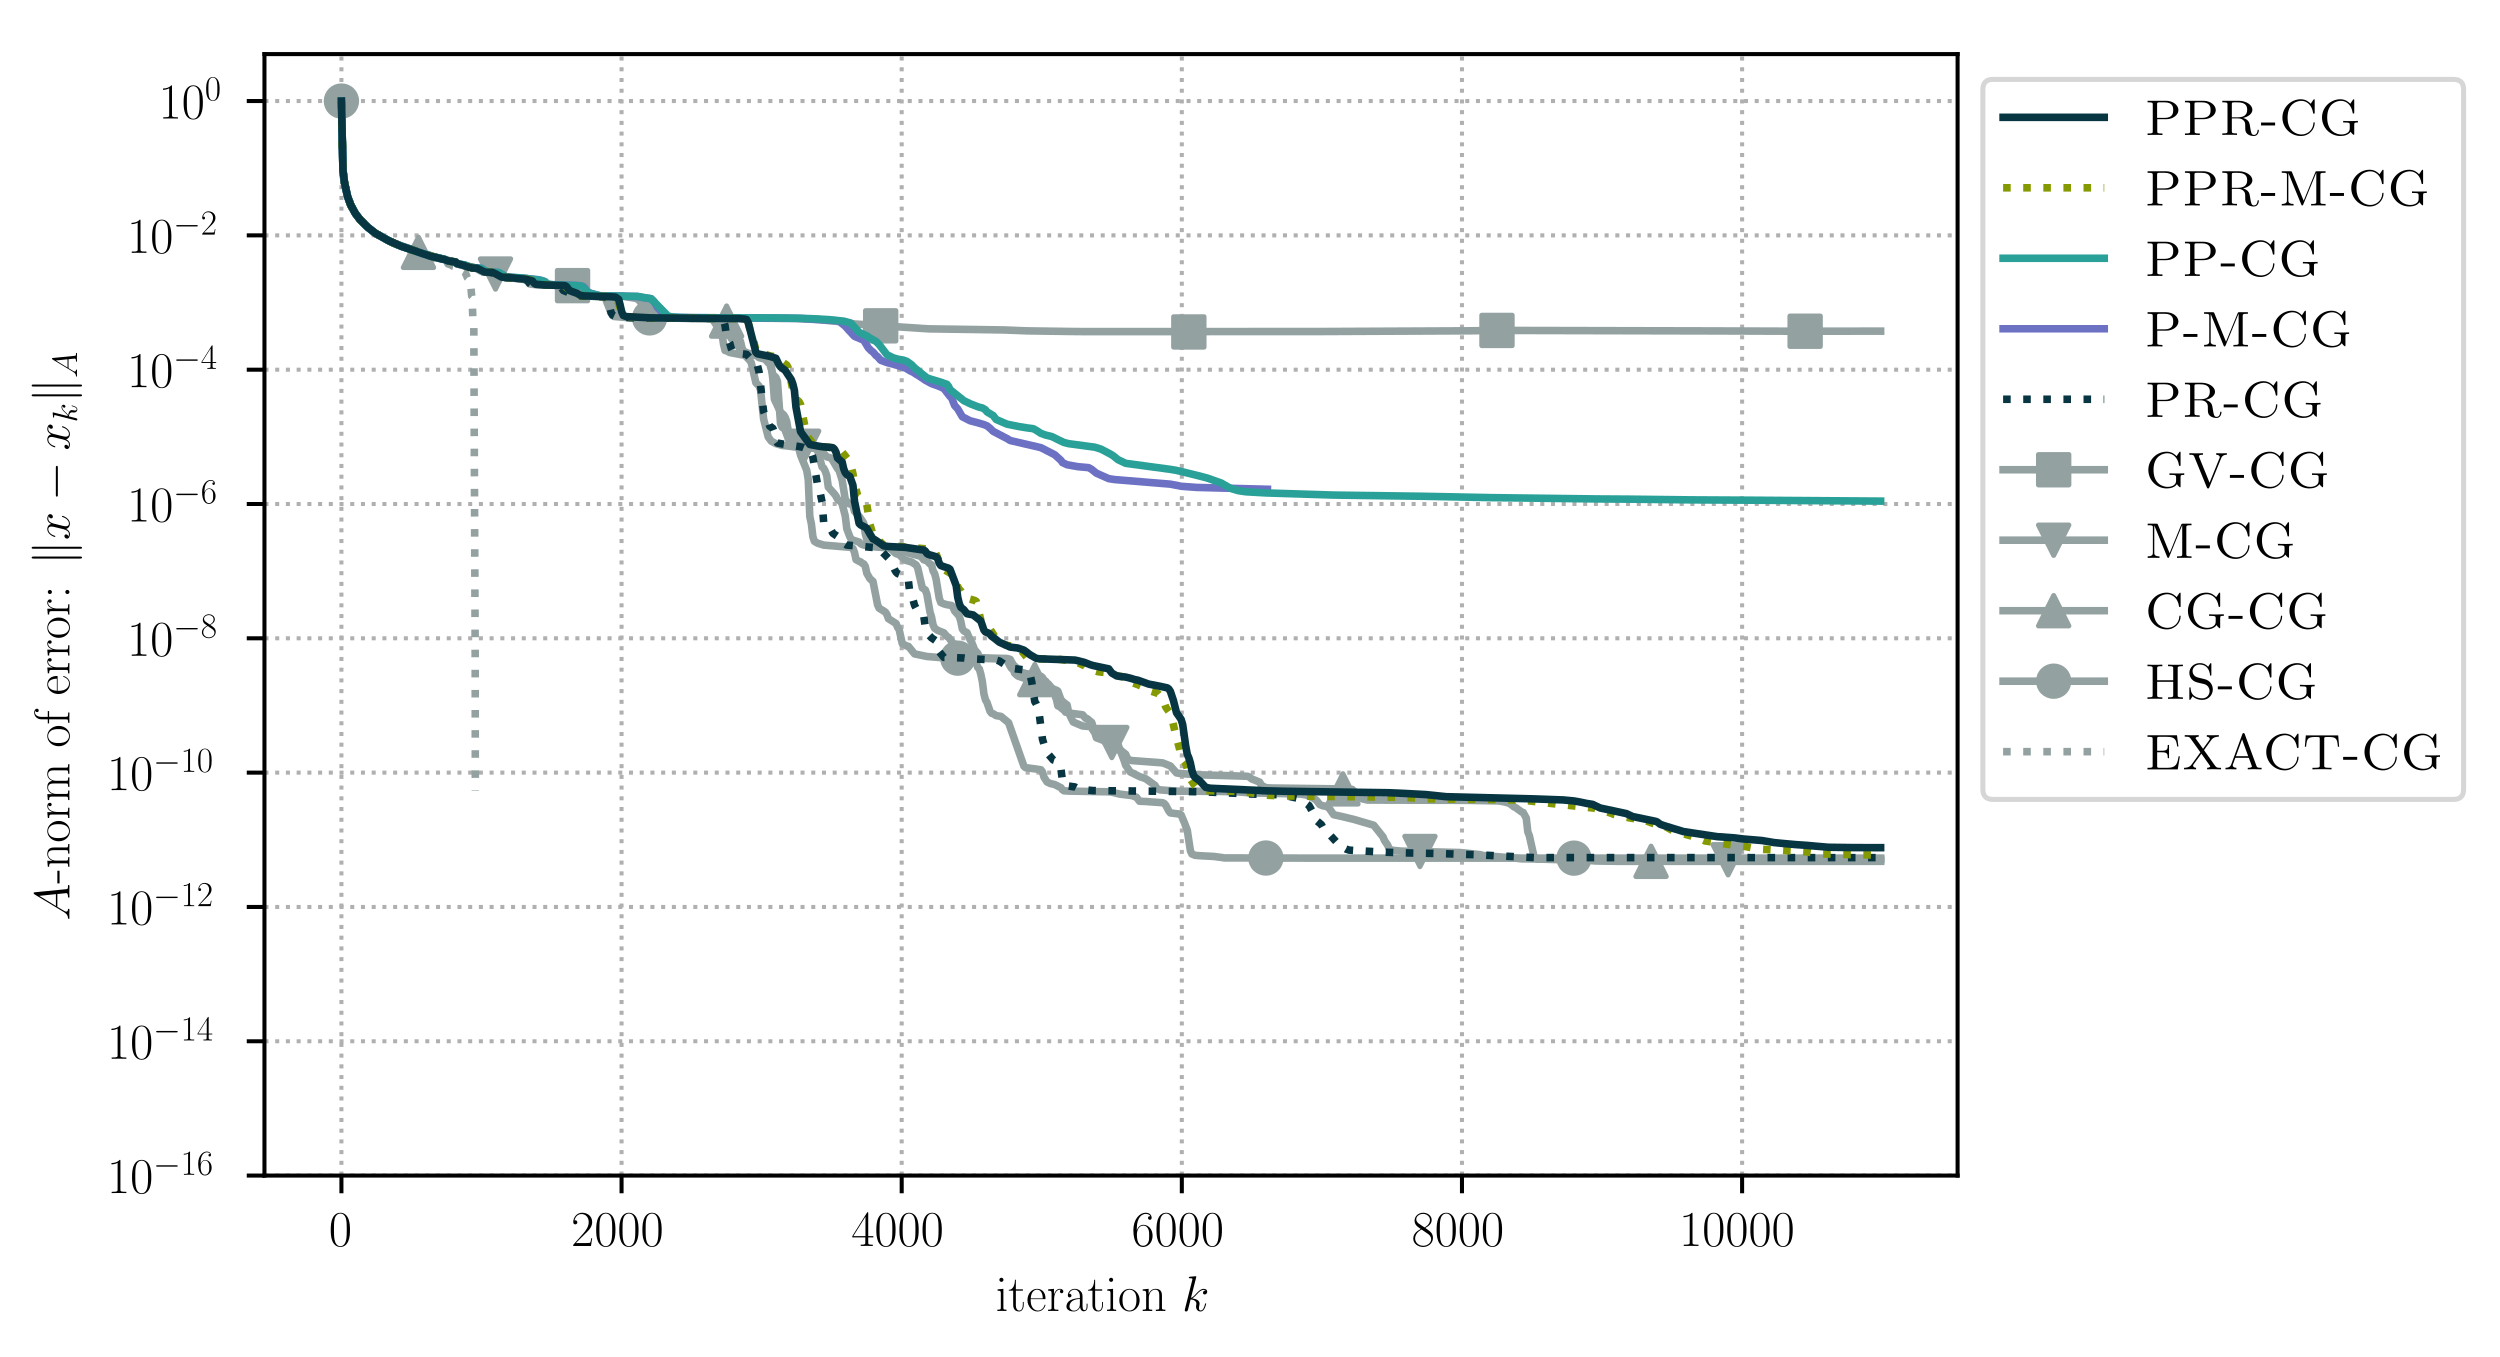 <?xml version="1.0" encoding="utf-8" standalone="no"?>
<!DOCTYPE svg PUBLIC "-//W3C//DTD SVG 1.1//EN"
  "http://www.w3.org/Graphics/SVG/1.1/DTD/svg11.dtd">
<!-- Created with matplotlib (https://matplotlib.org/) -->
<svg height="268.371pt" version="1.1" viewBox="0 0 494.35 268.371" width="494.35pt" xmlns="http://www.w3.org/2000/svg" xmlns:xlink="http://www.w3.org/1999/xlink">
 <defs>
  <style type="text/css">
*{stroke-linecap:butt;stroke-linejoin:round;}
  </style>
 </defs>
 <g id="figure_1">
  <g id="patch_1">
   <path d="M -0 268.371 
L 494.35 268.371 
L 494.35 0 
L -0 0 
z
" style="fill:#ffffff;"/>
  </g>
  <g id="axes_1">
   <g id="patch_2">
    <path d="M 52.294 232.46 
L 387.094 232.46 
L 387.094 10.7 
L 52.294 10.7 
z
" style="fill:#ffffff;"/>
   </g>
   <g id="matplotlib.axis_1">
    <g id="xtick_1">
     <g id="line2d_1">
      <path clip-path="url(#p8c32984268)" d="M 67.513 232.46 
L 67.513 10.7 
" style="fill:none;stroke:#b0b0b0;stroke-dasharray:0.8,1.32;stroke-dashoffset:0;stroke-width:0.8;"/>
     </g>
     <g id="line2d_2">
      <defs>
       <path d="M 0 0 
L 0 3.5 
" id="mcbbe15a92f" style="stroke:#000000;stroke-width:0.8;"/>
      </defs>
      <g>
       <use style="stroke:#000000;stroke-width:0.8;" x="67.513" xlink:href="#mcbbe15a92f" y="232.46"/>
      </g>
     </g>
     <g id="text_1">
      <!-- $0$ -->
      <defs>
       <path d="M 42 31.844 
C 42 37.969 41.906 48.422 37.703 56.453 
C 34 63.484 28.094 66 22.906 66 
C 18.094 66 12 63.781 8.203 56.562 
C 4.203 49.016 3.797 39.672 3.797 31.844 
C 3.797 26.109 3.906 17.375 7 9.734 
C 11.297 -0.609 19 -2 22.906 -2 
C 27.5 -2 34.5 -0.109 38.594 9.438 
C 41.594 16.375 42 24.5 42 31.844 
z
M 22.906 -0.406 
C 16.5 -0.406 12.703 5.125 11.297 12.75 
C 10.203 18.688 10.203 27.328 10.203 32.953 
C 10.203 40.688 10.203 47.109 11.5 53.234 
C 13.406 61.781 19 64.391 22.906 64.391 
C 27 64.391 32.297 61.672 34.203 53.438 
C 35.5 47.719 35.594 40.984 35.594 32.953 
C 35.594 26.422 35.594 18.375 34.406 12.453 
C 32.297 1.5 26.406 -0.406 22.906 -0.406 
z
" id="CMR17-48"/>
      </defs>
      <g transform="translate(65.022 246.378)scale(0.1 -0.1)">
       <use transform="scale(0.996)" xlink:href="#CMR17-48"/>
      </g>
     </g>
    </g>
    <g id="xtick_2">
     <g id="line2d_3">
      <path clip-path="url(#p8c32984268)" d="M 122.907 232.46 
L 122.907 10.7 
" style="fill:none;stroke:#b0b0b0;stroke-dasharray:0.8,1.32;stroke-dashoffset:0;stroke-width:0.8;"/>
     </g>
     <g id="line2d_4">
      <g>
       <use style="stroke:#000000;stroke-width:0.8;" x="122.907" xlink:href="#mcbbe15a92f" y="232.46"/>
      </g>
     </g>
     <g id="text_2">
      <!-- $2000$ -->
      <defs>
       <path d="M 41.703 15.469 
L 39.906 15.469 
C 38.906 8.391 38.094 7.188 37.703 6.594 
C 37.203 5.797 30 5.797 28.594 5.797 
L 9.406 5.797 
C 13 9.688 20 16.766 28.5 24.938 
C 34.594 30.719 41.703 37.5 41.703 47.391 
C 41.703 59.188 32.297 66 21.797 66 
C 10.797 66 4.094 56.297 4.094 47.297 
C 4.094 43.391 7 42.891 8.203 42.891 
C 9.203 42.891 12.203 43.484 12.203 46.984 
C 12.203 50.094 9.594 51 8.203 51 
C 7.594 51 7 50.891 6.594 50.688 
C 8.5 59.188 14.297 63.391 20.406 63.391 
C 29.094 63.391 34.797 56.5 34.797 47.391 
C 34.797 38.703 29.703 31.219 24 24.734 
L 4.094 2.297 
L 4.094 0 
L 39.297 0 
z
" id="CMR17-50"/>
      </defs>
      <g transform="translate(112.944 246.378)scale(0.1 -0.1)">
       <use transform="scale(0.996)" xlink:href="#CMR17-50"/>
       <use transform="translate(45.69 0)scale(0.996)" xlink:href="#CMR17-48"/>
       <use transform="translate(91.381 0)scale(0.996)" xlink:href="#CMR17-48"/>
       <use transform="translate(137.071 0)scale(0.996)" xlink:href="#CMR17-48"/>
      </g>
     </g>
    </g>
    <g id="xtick_3">
     <g id="line2d_5">
      <path clip-path="url(#p8c32984268)" d="M 178.301 232.46 
L 178.301 10.7 
" style="fill:none;stroke:#b0b0b0;stroke-dasharray:0.8,1.32;stroke-dashoffset:0;stroke-width:0.8;"/>
     </g>
     <g id="line2d_6">
      <g>
       <use style="stroke:#000000;stroke-width:0.8;" x="178.301" xlink:href="#mcbbe15a92f" y="232.46"/>
      </g>
     </g>
     <g id="text_3">
      <!-- $4000$ -->
      <defs>
       <path d="M 33.594 64.797 
C 33.594 66.891 33.5 67 31.703 67 
L 2 19.594 
L 2 17 
L 27.797 17 
L 27.797 7.188 
C 27.797 3.594 27.594 2.594 20.594 2.594 
L 18.703 2.594 
L 18.703 0 
C 21.906 0.188 27.297 0.188 30.703 0.188 
C 34.094 0.188 39.5 0.188 42.703 0 
L 42.703 2.594 
L 40.797 2.594 
C 33.797 2.594 33.594 3.594 33.594 7.188 
L 33.594 17 
L 43.797 17 
L 43.797 19.594 
L 33.594 19.594 
z
M 28.094 58.172 
L 28.094 19.594 
L 4 19.594 
z
" id="CMR17-52"/>
      </defs>
      <g transform="translate(168.338 246.378)scale(0.1 -0.1)">
       <use transform="scale(0.996)" xlink:href="#CMR17-52"/>
       <use transform="translate(45.69 0)scale(0.996)" xlink:href="#CMR17-48"/>
       <use transform="translate(91.381 0)scale(0.996)" xlink:href="#CMR17-48"/>
       <use transform="translate(137.071 0)scale(0.996)" xlink:href="#CMR17-48"/>
      </g>
     </g>
    </g>
    <g id="xtick_4">
     <g id="line2d_7">
      <path clip-path="url(#p8c32984268)" d="M 233.695 232.46 
L 233.695 10.7 
" style="fill:none;stroke:#b0b0b0;stroke-dasharray:0.8,1.32;stroke-dashoffset:0;stroke-width:0.8;"/>
     </g>
     <g id="line2d_8">
      <g>
       <use style="stroke:#000000;stroke-width:0.8;" x="233.695" xlink:href="#mcbbe15a92f" y="232.46"/>
      </g>
     </g>
     <g id="text_4">
      <!-- $6000$ -->
      <defs>
       <path d="M 10.594 34.344 
C 10.594 58 21.797 63.688 28.297 63.688 
C 30.406 63.688 35.5 63.266 37.5 59.094 
C 35.906 59.094 32.906 59.094 32.906 55.594 
C 32.906 52.891 35.094 52 36.5 52 
C 37.406 52 40.094 52.391 40.094 55.797 
C 40.094 62.297 35.094 66 28.203 66 
C 16.297 66 3.797 53.297 3.797 31.422 
C 3.797 4.016 15.094 -2 23.094 -2 
C 32.797 -2 42 6.734 42 20.234 
C 42 32.828 33.906 42 23.703 42 
C 17.594 42 13.094 37.969 10.594 30.922 
z
M 23.094 0.391 
C 10.797 0.391 10.797 18.938 10.797 22.656 
C 10.797 29.906 14.203 40.391 23.5 40.391 
C 25.203 40.391 30.094 40.391 33.406 33.438 
C 35.203 29.516 35.203 25.375 35.203 20.344 
C 35.203 14.906 35.203 10.875 33.094 6.844 
C 30.906 2.703 27.703 0.391 23.094 0.391 
z
" id="CMR17-54"/>
      </defs>
      <g transform="translate(223.733 246.378)scale(0.1 -0.1)">
       <use transform="scale(0.996)" xlink:href="#CMR17-54"/>
       <use transform="translate(45.69 0)scale(0.996)" xlink:href="#CMR17-48"/>
       <use transform="translate(91.381 0)scale(0.996)" xlink:href="#CMR17-48"/>
       <use transform="translate(137.071 0)scale(0.996)" xlink:href="#CMR17-48"/>
      </g>
     </g>
    </g>
    <g id="xtick_5">
     <g id="line2d_9">
      <path clip-path="url(#p8c32984268)" d="M 289.09 232.46 
L 289.09 10.7 
" style="fill:none;stroke:#b0b0b0;stroke-dasharray:0.8,1.32;stroke-dashoffset:0;stroke-width:0.8;"/>
     </g>
     <g id="line2d_10">
      <g>
       <use style="stroke:#000000;stroke-width:0.8;" x="289.09" xlink:href="#mcbbe15a92f" y="232.46"/>
      </g>
     </g>
     <g id="text_5">
      <!-- $8000$ -->
      <defs>
       <path d="M 27.203 35.766 
C 33.5 38.969 39.906 43.797 39.906 51.531 
C 39.906 60.688 31.094 66 23 66 
C 13.906 66 5.906 59.375 5.906 50.234 
C 5.906 47.719 6.5 43.391 10.406 39.578 
C 11.406 38.578 15.594 35.562 18.297 33.656 
C 13.797 31.344 3.297 25.812 3.297 14.766 
C 3.297 4.406 13.094 -2 22.797 -2 
C 33.5 -2 42.5 5.719 42.5 15.969 
C 42.5 25.109 36.406 29.328 32.406 32.047 
z
M 14.094 44.609 
C 13.297 45.109 9.297 48.219 9.297 52.938 
C 9.297 59.078 15.594 63.688 22.797 63.688 
C 30.703 63.688 36.5 58.062 36.5 51.531 
C 36.5 42.188 26.094 36.859 25.594 36.859 
C 25.5 36.859 25.406 36.859 24.594 37.469 
z
M 32.5 24 
C 34 22.906 38.797 19.578 38.797 13.453 
C 38.797 6.016 31.406 0.391 23 0.391 
C 13.906 0.391 7 6.922 7 14.859 
C 7 22.797 13.094 29.438 20 32.547 
z
" id="CMR17-56"/>
      </defs>
      <g transform="translate(279.127 246.378)scale(0.1 -0.1)">
       <use transform="scale(0.996)" xlink:href="#CMR17-56"/>
       <use transform="translate(45.69 0)scale(0.996)" xlink:href="#CMR17-48"/>
       <use transform="translate(91.381 0)scale(0.996)" xlink:href="#CMR17-48"/>
       <use transform="translate(137.071 0)scale(0.996)" xlink:href="#CMR17-48"/>
      </g>
     </g>
    </g>
    <g id="xtick_6">
     <g id="line2d_11">
      <path clip-path="url(#p8c32984268)" d="M 344.484 232.46 
L 344.484 10.7 
" style="fill:none;stroke:#b0b0b0;stroke-dasharray:0.8,1.32;stroke-dashoffset:0;stroke-width:0.8;"/>
     </g>
     <g id="line2d_12">
      <g>
       <use style="stroke:#000000;stroke-width:0.8;" x="344.484" xlink:href="#mcbbe15a92f" y="232.46"/>
      </g>
     </g>
     <g id="text_6">
      <!-- $10000$ -->
      <defs>
       <path d="M 26.594 63.797 
C 26.594 65.891 26.5 66 25.094 66 
C 21.203 61.359 15.297 59.891 9.703 59.688 
C 9.406 59.688 8.906 59.688 8.797 59.5 
C 8.703 59.297 8.703 59.094 8.703 57 
C 11.797 57 17 57.594 21 59.984 
L 21 7.297 
C 21 3.797 20.797 2.594 12.203 2.594 
L 9.203 2.594 
L 9.203 0 
C 14 0.094 19 0.188 23.797 0.188 
C 28.594 0.188 33.594 0.094 38.406 0 
L 38.406 2.594 
L 35.406 2.594 
C 26.797 2.594 26.594 3.688 26.594 7.297 
z
" id="CMR17-49"/>
      </defs>
      <g transform="translate(332.03 246.378)scale(0.1 -0.1)">
       <use transform="scale(0.996)" xlink:href="#CMR17-49"/>
       <use transform="translate(45.69 0)scale(0.996)" xlink:href="#CMR17-48"/>
       <use transform="translate(91.381 0)scale(0.996)" xlink:href="#CMR17-48"/>
       <use transform="translate(137.071 0)scale(0.996)" xlink:href="#CMR17-48"/>
       <use transform="translate(182.762 0)scale(0.996)" xlink:href="#CMR17-48"/>
      </g>
     </g>
    </g>
    <g id="text_7">
     <!-- iteration $k$ -->
     <defs>
      <path d="M 15.5 61.891 
C 15.5 64.094 13.703 66 11.406 66 
C 9.203 66 7.297 64.188 7.297 61.891 
C 7.297 59.688 9.094 57.797 11.406 57.797 
C 13.594 57.797 15.5 59.594 15.5 61.891 
z
M 3.797 42.891 
L 3.797 40.297 
C 9.406 40.297 10.203 39.688 10.203 34.859 
L 10.203 6.922 
C 10.203 3.094 9.797 2.594 3.406 2.594 
L 3.406 0 
C 5.797 0.188 10.094 0.188 12.594 0.188 
C 15 0.188 19.094 0.188 21.406 0 
L 21.406 2.594 
C 15.5 2.594 15.297 3.203 15.297 6.812 
L 15.297 44 
z
" id="CMR17-105"/>
      <path d="M 15.094 40.391 
L 29.094 40.391 
L 29.094 43 
L 15.094 43 
L 15.094 62 
L 13.297 62 
C 13.094 51.438 9.594 42.188 1.094 41.984 
L 1.094 40.391 
L 9.797 40.391 
L 9.797 12.156 
C 9.797 10.234 9.797 -1 21.406 -1 
C 27.297 -1 30.703 4.812 30.703 12.25 
L 30.703 17.984 
L 28.906 17.984 
L 28.906 12.344 
C 28.906 5.422 26.203 0.797 22 0.797 
C 19.094 0.797 15.094 2.797 15.094 11.953 
z
" id="CMR17-116"/>
      <path d="M 38.094 23.484 
C 38.5 23.891 38.5 24.094 38.5 25.094 
C 38.5 35.172 33.094 44 21.703 44 
C 11.094 44 2.703 33.984 2.703 21.781 
C 2.703 8.656 12.203 -1 22.797 -1 
C 34 -1 38.406 9.672 38.406 11.797 
C 38.406 12.5 37.797 12.5 37.594 12.5 
C 36.906 12.5 36.797 12.297 36.406 11.078 
C 34.203 4.219 28.703 0.797 23.5 0.797 
C 19.203 0.797 14.906 3.219 12.203 7.656 
C 9.094 12.797 9.094 18.75 9.094 23.484 
z
M 9.203 25 
C 9.906 39.234 17.594 42.391 21.594 42.391 
C 28.406 42.391 33 36.062 33.094 25 
z
" id="CMR17-101"/>
      <path d="M 15 23.703 
C 15 33.344 19.094 42.391 26.594 42.391 
C 27.297 42.391 28 42.297 28.703 41.984 
C 28.703 41.984 26.5 41.281 26.5 38.672 
C 26.5 36.266 28.406 35.266 29.906 35.266 
C 31.094 35.266 33.297 35.969 33.297 38.781 
C 33.297 41.984 30.094 44 26.703 44 
C 19.094 44 15.797 36.562 14.797 33.047 
L 14.703 33.047 
L 14.703 44 
L 3.094 42.891 
L 3.094 40.281 
C 9 40.281 9.906 39.688 9.906 34.859 
L 9.906 6.922 
C 9.906 3.094 9.5 2.594 3.094 2.594 
L 3.094 0 
C 5.5 0.188 10.094 0.188 12.703 0.188 
C 15.594 0.188 20.703 0.188 23.406 0 
L 23.406 2.594 
C 16.203 2.594 15 2.594 15 7.109 
z
" id="CMR17-114"/>
      <path d="M 36 25.875 
C 36 32 36 35.547 31.797 39.594 
C 28.094 42.984 23.797 44 20.406 44 
C 12.5 44 6.797 37.625 6.797 30.891 
C 6.797 27.188 9.797 27 10.406 27 
C 11.703 27 14 27.797 14 30.594 
C 14 33.094 12.094 34.188 10.406 34.188 
C 10 34.188 9.5 34.094 9.203 34 
C 11.297 40.531 16.703 42.391 20.203 42.391 
C 25.203 42.391 30.703 37.828 30.703 29.297 
L 30.703 25.5 
C 24.797 25.297 17.703 24.5 12.094 21.453 
C 5.797 17.922 4 12.844 4 9 
C 4 1.203 13 -1 18.297 -1 
C 23.797 -1 28.906 2.109 31.094 7.891 
C 31.297 3.422 34.094 -0.609 38.5 -0.609 
C 40.594 -0.609 45.906 0.797 45.906 8.797 
L 45.906 14.469 
L 44.094 14.469 
L 44.094 8.703 
C 44.094 2.516 41.406 1.703 40.094 1.703 
C 36 1.703 36 6.969 36 11.438 
z
M 30.703 13.859 
C 30.703 5.047 24.5 0.594 19 0.594 
C 14 0.594 10.094 4.344 10.094 9 
C 10.094 12.047 11.406 17.406 17.203 20.656 
C 22 23.391 27.5 23.797 30.703 24 
z
" id="CMR17-97"/>
      <path d="M 43.094 21.188 
C 43.094 34 33.797 44 22.906 44 
C 12 44 2.703 34 2.703 21.188 
C 2.703 8.594 12 -1 22.906 -1 
C 33.797 -1 43.094 8.594 43.094 21.188 
z
M 22.906 0.797 
C 18.203 0.797 14.203 3.594 11.906 7.5 
C 9.406 12 9.094 17.594 9.094 22 
C 9.094 26.188 9.297 31.391 11.906 35.891 
C 13.906 39.188 17.797 42.391 22.906 42.391 
C 27.406 42.391 31.203 39.891 33.594 36.391 
C 36.703 31.688 36.703 25.094 36.703 22 
C 36.703 18.094 36.5 12.094 33.797 7.297 
C 31 2.688 26.703 0.797 22.906 0.797 
z
" id="CMR17-111"/>
      <path d="M 41.5 30.531 
C 41.5 35.656 40.5 44 28.703 44 
C 20.797 44 16.703 37.875 15.203 33.844 
L 15.094 33.844 
L 15.094 44 
L 3.297 42.891 
L 3.297 40.281 
C 9.203 40.281 10.094 39.688 10.094 34.859 
L 10.094 6.922 
C 10.094 3.094 9.703 2.594 3.297 2.594 
L 3.297 0 
C 5.703 0.188 10.094 0.188 12.703 0.188 
C 15.297 0.188 19.797 0.188 22.203 0 
L 22.203 2.594 
C 15.797 2.594 15.406 3 15.406 6.922 
L 15.406 26.219 
C 15.406 35.453 21 42.391 28 42.391 
C 35.406 42.391 36.203 35.766 36.203 30.938 
L 36.203 6.922 
C 36.203 3.094 35.797 2.594 29.406 2.594 
L 29.406 0 
C 31.797 0.188 36.203 0.188 38.797 0.188 
C 41.406 0.188 45.906 0.188 48.297 0 
L 48.297 2.594 
C 41.906 2.594 41.5 3 41.5 6.922 
z
" id="CMR17-110"/>
      <path d="M 28.094 66.484 
C 28.203 66.891 28.406 67.484 28.406 67.984 
C 28.406 69 27.406 69 27.203 69 
C 27.094 69 23.5 68.688 21.703 68.484 
C 20 68.391 18.5 68.188 16.703 68.094 
C 14.297 67.891 13.594 67.797 13.594 65.984 
C 13.594 64.984 14.594 64.984 15.594 64.984 
C 20.703 64.984 20.703 64.109 20.703 63.125 
C 20.703 62.719 20.703 62.531 20.203 60.75 
L 5.906 3.906 
C 5.5 2.391 5.5 2.203 5.5 1.594 
C 5.5 -0.609 7.203 -1 8.203 -1 
C 11 -1 11.594 1.188 12.406 4.297 
L 17.094 23.062 
C 24.297 22.266 28.594 19.25 28.594 14.438 
C 28.594 13.828 28.594 13.438 28.297 11.922 
C 27.906 10.422 27.906 9.219 27.906 8.719 
C 27.906 2.891 31.703 -1 36.797 -1 
C 41.406 -1 43.797 3.203 44.594 4.609 
C 46.703 8.312 48 13.938 48 14.328 
C 48 14.828 47.594 15.234 47 15.234 
C 46.094 15.234 46 14.828 45.594 13.234 
C 44.203 8.016 42.094 1 37 1 
C 35 1 33.703 2 33.703 5.812 
C 33.703 7.719 34.094 9.922 34.5 11.422 
C 34.906 13.234 34.906 13.328 34.906 14.531 
C 34.906 20.453 29.594 23.766 20.406 24.969 
C 24 27.172 27.594 31.078 29 32.594 
C 34.703 38.984 38.594 41.984 43.203 41.984 
C 45.5 41.984 46.094 41.484 46.797 41 
C 43.094 40.594 41.703 37.984 41.703 35.984 
C 41.703 33.594 43.594 32.797 45 32.797 
C 47.703 32.797 50.094 35.094 50.094 38.297 
C 50.094 41.156 47.797 44 43.297 44 
C 37.797 44 33.297 40.297 26.203 32.297 
C 25.203 31.078 21.5 27.281 17.797 25.875 
z
" id="CMMI12-107"/>
     </defs>
     <g transform="translate(196.885 259.234)scale(0.1 -0.1)">
      <use transform="scale(0.996)" xlink:href="#CMR17-105"/>
      <use transform="translate(24.871 0)scale(0.996)" xlink:href="#CMR17-116"/>
      <use transform="translate(60.152 0)scale(0.996)" xlink:href="#CMR17-101"/>
      <use transform="translate(100.637 0)scale(0.996)" xlink:href="#CMR17-114"/>
      <use transform="translate(135.918 0)scale(0.996)" xlink:href="#CMR17-97"/>
      <use transform="translate(181.609 0)scale(0.996)" xlink:href="#CMR17-116"/>
      <use transform="translate(216.889 0)scale(0.996)" xlink:href="#CMR17-105"/>
      <use transform="translate(241.761 0)scale(0.996)" xlink:href="#CMR17-111"/>
      <use transform="translate(287.451 0)scale(0.996)" xlink:href="#CMR17-110"/>
      <use transform="translate(368.422 0)scale(0.996)" xlink:href="#CMMI12-107"/>
     </g>
    </g>
   </g>
   <g id="matplotlib.axis_2">
    <g id="ytick_1">
     <g id="line2d_13">
      <path clip-path="url(#p8c32984268)" d="M 52.294 232.46 
L 387.094 232.46 
" style="fill:none;stroke:#b0b0b0;stroke-dasharray:0.8,1.32;stroke-dashoffset:0;stroke-width:0.8;"/>
     </g>
     <g id="line2d_14">
      <defs>
       <path d="M 0 0 
L -3.5 0 
" id="m1a53f97c5a" style="stroke:#000000;stroke-width:0.8;"/>
      </defs>
      <g>
       <use style="stroke:#000000;stroke-width:0.8;" x="52.294" xlink:href="#m1a53f97c5a" y="232.46"/>
      </g>
     </g>
     <g id="text_8">
      <!-- $10^{-16}$ -->
      <defs>
       <path d="M 65.906 23 
C 67.594 23 69.406 23 69.406 25 
C 69.406 27 67.594 27 65.906 27 
L 11.797 27 
C 10.094 27 8.297 27 8.297 25 
C 8.297 23 10.094 23 11.797 23 
z
" id="CMSY10-0"/>
      </defs>
      <g transform="translate(21.163 235.919)scale(0.1 -0.1)">
       <use transform="scale(0.996)" xlink:href="#CMR17-49"/>
       <use transform="translate(45.69 0)scale(0.996)" xlink:href="#CMR17-48"/>
       <use transform="translate(91.381 36.154)scale(0.697)" xlink:href="#CMSY10-0"/>
       <use transform="translate(145.622 36.154)scale(0.697)" xlink:href="#CMR17-49"/>
       <use transform="translate(177.605 36.154)scale(0.697)" xlink:href="#CMR17-54"/>
      </g>
     </g>
    </g>
    <g id="ytick_2">
     <g id="line2d_15">
      <path clip-path="url(#p8c32984268)" d="M 52.294 205.9 
L 387.094 205.9 
" style="fill:none;stroke:#b0b0b0;stroke-dasharray:0.8,1.32;stroke-dashoffset:0;stroke-width:0.8;"/>
     </g>
     <g id="line2d_16">
      <g>
       <use style="stroke:#000000;stroke-width:0.8;" x="52.294" xlink:href="#m1a53f97c5a" y="205.9"/>
      </g>
     </g>
     <g id="text_9">
      <!-- $10^{-14}$ -->
      <g transform="translate(21.163 209.36)scale(0.1 -0.1)">
       <use transform="scale(0.996)" xlink:href="#CMR17-49"/>
       <use transform="translate(45.69 0)scale(0.996)" xlink:href="#CMR17-48"/>
       <use transform="translate(91.381 36.154)scale(0.697)" xlink:href="#CMSY10-0"/>
       <use transform="translate(145.622 36.154)scale(0.697)" xlink:href="#CMR17-49"/>
       <use transform="translate(177.605 36.154)scale(0.697)" xlink:href="#CMR17-52"/>
      </g>
     </g>
    </g>
    <g id="ytick_3">
     <g id="line2d_17">
      <path clip-path="url(#p8c32984268)" d="M 52.294 179.341 
L 387.094 179.341 
" style="fill:none;stroke:#b0b0b0;stroke-dasharray:0.8,1.32;stroke-dashoffset:0;stroke-width:0.8;"/>
     </g>
     <g id="line2d_18">
      <g>
       <use style="stroke:#000000;stroke-width:0.8;" x="52.294" xlink:href="#m1a53f97c5a" y="179.341"/>
      </g>
     </g>
     <g id="text_10">
      <!-- $10^{-12}$ -->
      <g transform="translate(21.163 182.8)scale(0.1 -0.1)">
       <use transform="scale(0.996)" xlink:href="#CMR17-49"/>
       <use transform="translate(45.69 0)scale(0.996)" xlink:href="#CMR17-48"/>
       <use transform="translate(91.381 36.154)scale(0.697)" xlink:href="#CMSY10-0"/>
       <use transform="translate(145.622 36.154)scale(0.697)" xlink:href="#CMR17-49"/>
       <use transform="translate(177.605 36.154)scale(0.697)" xlink:href="#CMR17-50"/>
      </g>
     </g>
    </g>
    <g id="ytick_4">
     <g id="line2d_19">
      <path clip-path="url(#p8c32984268)" d="M 52.294 152.781 
L 387.094 152.781 
" style="fill:none;stroke:#b0b0b0;stroke-dasharray:0.8,1.32;stroke-dashoffset:0;stroke-width:0.8;"/>
     </g>
     <g id="line2d_20">
      <g>
       <use style="stroke:#000000;stroke-width:0.8;" x="52.294" xlink:href="#m1a53f97c5a" y="152.781"/>
      </g>
     </g>
     <g id="text_11">
      <!-- $10^{-10}$ -->
      <g transform="translate(21.163 156.24)scale(0.1 -0.1)">
       <use transform="scale(0.996)" xlink:href="#CMR17-49"/>
       <use transform="translate(45.69 0)scale(0.996)" xlink:href="#CMR17-48"/>
       <use transform="translate(91.381 36.154)scale(0.697)" xlink:href="#CMSY10-0"/>
       <use transform="translate(145.622 36.154)scale(0.697)" xlink:href="#CMR17-49"/>
       <use transform="translate(177.605 36.154)scale(0.697)" xlink:href="#CMR17-48"/>
      </g>
     </g>
    </g>
    <g id="ytick_5">
     <g id="line2d_21">
      <path clip-path="url(#p8c32984268)" d="M 52.294 126.221 
L 387.094 126.221 
" style="fill:none;stroke:#b0b0b0;stroke-dasharray:0.8,1.32;stroke-dashoffset:0;stroke-width:0.8;"/>
     </g>
     <g id="line2d_22">
      <g>
       <use style="stroke:#000000;stroke-width:0.8;" x="52.294" xlink:href="#m1a53f97c5a" y="126.221"/>
      </g>
     </g>
     <g id="text_12">
      <!-- $10^{-8}$ -->
      <g transform="translate(25.134 129.68)scale(0.1 -0.1)">
       <use transform="scale(0.996)" xlink:href="#CMR17-49"/>
       <use transform="translate(45.69 0)scale(0.996)" xlink:href="#CMR17-48"/>
       <use transform="translate(91.381 36.154)scale(0.697)" xlink:href="#CMSY10-0"/>
       <use transform="translate(145.622 36.154)scale(0.697)" xlink:href="#CMR17-56"/>
      </g>
     </g>
    </g>
    <g id="ytick_6">
     <g id="line2d_23">
      <path clip-path="url(#p8c32984268)" d="M 52.294 99.661 
L 387.094 99.661 
" style="fill:none;stroke:#b0b0b0;stroke-dasharray:0.8,1.32;stroke-dashoffset:0;stroke-width:0.8;"/>
     </g>
     <g id="line2d_24">
      <g>
       <use style="stroke:#000000;stroke-width:0.8;" x="52.294" xlink:href="#m1a53f97c5a" y="99.661"/>
      </g>
     </g>
     <g id="text_13">
      <!-- $10^{-6}$ -->
      <g transform="translate(25.134 103.121)scale(0.1 -0.1)">
       <use transform="scale(0.996)" xlink:href="#CMR17-49"/>
       <use transform="translate(45.69 0)scale(0.996)" xlink:href="#CMR17-48"/>
       <use transform="translate(91.381 36.154)scale(0.697)" xlink:href="#CMSY10-0"/>
       <use transform="translate(145.622 36.154)scale(0.697)" xlink:href="#CMR17-54"/>
      </g>
     </g>
    </g>
    <g id="ytick_7">
     <g id="line2d_25">
      <path clip-path="url(#p8c32984268)" d="M 52.294 73.102 
L 387.094 73.102 
" style="fill:none;stroke:#b0b0b0;stroke-dasharray:0.8,1.32;stroke-dashoffset:0;stroke-width:0.8;"/>
     </g>
     <g id="line2d_26">
      <g>
       <use style="stroke:#000000;stroke-width:0.8;" x="52.294" xlink:href="#m1a53f97c5a" y="73.102"/>
      </g>
     </g>
     <g id="text_14">
      <!-- $10^{-4}$ -->
      <g transform="translate(25.134 76.561)scale(0.1 -0.1)">
       <use transform="scale(0.996)" xlink:href="#CMR17-49"/>
       <use transform="translate(45.69 0)scale(0.996)" xlink:href="#CMR17-48"/>
       <use transform="translate(91.381 36.154)scale(0.697)" xlink:href="#CMSY10-0"/>
       <use transform="translate(145.622 36.154)scale(0.697)" xlink:href="#CMR17-52"/>
      </g>
     </g>
    </g>
    <g id="ytick_8">
     <g id="line2d_27">
      <path clip-path="url(#p8c32984268)" d="M 52.294 46.542 
L 387.094 46.542 
" style="fill:none;stroke:#b0b0b0;stroke-dasharray:0.8,1.32;stroke-dashoffset:0;stroke-width:0.8;"/>
     </g>
     <g id="line2d_28">
      <g>
       <use style="stroke:#000000;stroke-width:0.8;" x="52.294" xlink:href="#m1a53f97c5a" y="46.542"/>
      </g>
     </g>
     <g id="text_15">
      <!-- $10^{-2}$ -->
      <g transform="translate(25.134 50.001)scale(0.1 -0.1)">
       <use transform="scale(0.996)" xlink:href="#CMR17-49"/>
       <use transform="translate(45.69 0)scale(0.996)" xlink:href="#CMR17-48"/>
       <use transform="translate(91.381 36.154)scale(0.697)" xlink:href="#CMSY10-0"/>
       <use transform="translate(145.622 36.154)scale(0.697)" xlink:href="#CMR17-50"/>
      </g>
     </g>
    </g>
    <g id="ytick_9">
     <g id="line2d_29">
      <path clip-path="url(#p8c32984268)" d="M 52.294 19.982 
L 387.094 19.982 
" style="fill:none;stroke:#b0b0b0;stroke-dasharray:0.8,1.32;stroke-dashoffset:0;stroke-width:0.8;"/>
     </g>
     <g id="line2d_30">
      <g>
       <use style="stroke:#000000;stroke-width:0.8;" x="52.294" xlink:href="#m1a53f97c5a" y="19.982"/>
      </g>
     </g>
     <g id="text_16">
      <!-- $10^{0}$ -->
      <g transform="translate(31.361 23.441)scale(0.1 -0.1)">
       <use transform="scale(0.996)" xlink:href="#CMR17-49"/>
       <use transform="translate(45.69 0)scale(0.996)" xlink:href="#CMR17-48"/>
       <use transform="translate(91.381 36.154)scale(0.697)" xlink:href="#CMR17-48"/>
      </g>
     </g>
    </g>
    <g id="text_17">
     <!-- $A$-norm of error: $\| x-x_k \|_A$ -->
     <defs>
      <path d="M 17 11.25 
C 13.5 5.234 10.094 3.203 5.297 2.891 
C 4.203 2.797 3.406 2.797 3.406 1 
C 3.406 0.391 3.906 0 4.594 0 
C 6.406 0 10.906 0.188 12.703 0.188 
C 15.594 0.188 18.797 0 21.594 0 
C 22.203 0 23.406 0 23.406 1.891 
C 23.406 2.797 22.594 2.891 22 2.891 
C 19.703 3.094 17.797 3.906 17.797 6.359 
C 17.797 7.781 18.406 8.906 19.703 11.156 
L 27.297 24 
L 52.797 24 
C 52.906 23.078 52.906 22.266 53 21.344 
C 53.297 18.688 54.5 8.094 54.5 6.156 
C 54.5 3.094 49.406 2.891 47.797 2.891 
C 46.703 2.891 45.594 2.891 45.594 1.094 
C 45.594 0 46.5 0 47.094 0 
C 48.797 0 50.797 0.188 52.5 0.188 
L 58.203 0.188 
C 64.297 0.188 68.703 0 68.797 0 
C 69.5 0 70.594 0 70.594 1.891 
C 70.594 2.891 69.703 2.891 68.203 2.891 
C 62.703 2.891 62.594 3.812 62.297 6.875 
L 56.203 68.797 
C 56 70.797 55.594 71 54.5 71 
C 53.5 71 52.906 70.797 52 69.297 
z
M 29 26.891 
L 49.094 59.859 
L 52.5 26.891 
z
" id="CMMI12-65"/>
      <path d="M 25.5 19.594 
L 25.5 24 
L 0.406 24 
L 0.406 19.594 
z
" id="CMR17-45"/>
      <path d="M 67.594 30.531 
C 67.594 35.562 66.703 44 54.797 44 
C 48 44 43.297 39.375 41.5 33.953 
L 41.406 33.953 
C 40.203 42.188 34.297 44 28.703 44 
C 20.797 44 16.703 37.875 15.203 33.844 
L 15.094 33.844 
L 15.094 44 
L 3.297 42.891 
L 3.297 40.281 
C 9.203 40.281 10.094 39.688 10.094 34.859 
L 10.094 6.922 
C 10.094 3.094 9.703 2.594 3.297 2.594 
L 3.297 0 
C 5.703 0.188 10.094 0.188 12.703 0.188 
C 15.297 0.188 19.797 0.188 22.203 0 
L 22.203 2.594 
C 15.797 2.594 15.406 3 15.406 6.922 
L 15.406 26.219 
C 15.406 35.453 21 42.391 28 42.391 
C 35.406 42.391 36.203 35.766 36.203 30.938 
L 36.203 6.922 
C 36.203 3.094 35.797 2.594 29.406 2.594 
L 29.406 0 
C 31.797 0.188 36.203 0.188 38.797 0.188 
C 41.406 0.188 45.906 0.188 48.297 0 
L 48.297 2.594 
C 41.906 2.594 41.5 3 41.5 6.922 
L 41.5 26.219 
C 41.5 35.453 47.094 42.391 54.094 42.391 
C 61.5 42.391 62.297 35.766 62.297 30.938 
L 62.297 6.922 
C 62.297 3.094 61.906 2.594 55.5 2.594 
L 55.5 0 
C 57.906 0.188 62.297 0.188 64.906 0.188 
C 67.5 0.188 72 0.188 74.406 0 
L 74.406 2.594 
C 68 2.594 67.594 3 67.594 6.922 
z
" id="CMR17-109"/>
      <path d="M 15.297 40.391 
L 26.703 40.391 
L 26.703 43 
L 15.094 43 
L 15.094 55.297 
C 15.094 63.688 19.297 68.391 23.594 68.391 
C 24.906 68.391 26.406 68.172 27.406 67.797 
C 26.594 67.594 24.5 66.891 24.5 64.391 
C 24.5 61.797 26.5 61 27.906 61 
C 29.297 61 31.297 61.797 31.297 64.391 
C 31.297 68.016 27.703 70 23.703 70 
C 18 70 10.203 65.797 10.203 55.094 
L 10.203 43 
L 2.203 43 
L 2.203 40.391 
L 10.203 40.391 
L 10.203 6.891 
C 10.203 3.094 9.797 2.594 3.406 2.594 
L 3.406 0 
C 5.797 0.188 10.406 0.188 13 0.188 
C 15.906 0.188 21 0.188 23.703 0 
L 23.703 2.594 
C 16.5 2.594 15.297 2.594 15.297 7.094 
z
" id="CMR17-102"/>
      <path d="M 16.594 38.891 
C 16.594 41.391 14.594 43 12.5 43 
C 10.5 43 8.406 41.391 8.406 38.891 
C 8.406 36.391 10.406 34.797 12.5 34.797 
C 14.5 34.797 16.594 36.391 16.594 38.891 
z
M 16.594 4.094 
C 16.594 6.594 14.594 8.188 12.5 8.188 
C 10.5 8.188 8.406 6.594 8.406 4.094 
C 8.406 1.594 10.406 0 12.5 0 
C 14.5 0 16.594 1.594 16.594 4.094 
z
" id="CMR17-58"/>
      <path d="M 17.203 71.594 
C 17.203 73.188 17.203 75 15.203 75 
C 13.203 75 13.203 72.797 13.203 71.297 
L 13.203 -21.312 
C 13.203 -22.906 13.203 -25 15.203 -25 
C 17.203 -25 17.203 -23.203 17.203 -21.609 
z
M 36.703 71.297 
C 36.703 72.891 36.703 75 34.703 75 
C 32.703 75 32.703 73.188 32.703 71.594 
L 32.703 -21.609 
C 32.703 -23.203 32.703 -25 34.703 -25 
C 36.703 -25 36.703 -22.812 36.703 -21.312 
z
" id="CMSY10-107"/>
      <path d="M 47.406 41 
C 44.203 40.391 43 37.984 43 36.094 
C 43 33.688 44.906 32.891 46.297 32.891 
C 49.297 32.891 51.406 35.484 51.406 38.188 
C 51.406 42.094 46.594 44 42.406 44 
C 36.297 44 32.906 38.297 32 36.391 
C 29.703 43.594 23.5 44 21.703 44 
C 11.5 44 6.094 31.141 6.094 28.891 
C 6.094 28.484 6.5 27.969 7.203 27.969 
C 8 27.969 8.203 28.578 8.406 28.984 
C 11.797 40.188 18.5 41.984 21.406 41.984 
C 25.906 41.984 26.797 38.094 26.797 35.688 
C 26.797 33.484 26.203 31.141 25 26.219 
L 21.594 12.156 
C 20.094 6.094 17.203 1 11.906 1 
C 11.406 1 8.906 1 6.797 1.969 
C 10.406 2.594 11.203 5.594 11.203 6.797 
C 11.203 8.797 9.703 10 7.797 10 
C 5.406 10 2.797 7.891 2.797 4.688 
C 2.797 0.891 7.5 -1 11.797 -1 
C 16.594 -1 20 2.391 22.094 6.484 
C 23.703 1 28.703 -1 32.406 -1 
C 42.594 -1 48 11.734 48 14 
C 48 14.516 47.594 14.922 47 14.922 
C 46.094 14.922 46 14.406 45.703 13.594 
C 43 4.688 37.203 1 32.703 1 
C 29.203 1 27.297 3.188 27.297 7.297 
C 27.297 9.484 27.703 11.125 29.297 17.906 
L 32.797 31.859 
C 34.297 37.891 37.703 41.984 42.297 41.984 
C 42.5 41.984 45.297 41.984 47.406 41 
z
" id="CMMI12-120"/>
     </defs>
     <g transform="translate(15.225 182.036)rotate(-90)scale(0.1 -0.1)">
      <use transform="translate(0 14.944)scale(0.996)" xlink:href="#CMMI12-65"/>
      <use transform="translate(73.128 14.944)scale(0.996)" xlink:href="#CMR17-45"/>
      <use transform="translate(103.204 14.944)scale(0.996)" xlink:href="#CMR17-110"/>
      <use transform="translate(154.099 14.944)scale(0.996)" xlink:href="#CMR17-111"/>
      <use transform="translate(199.79 14.944)scale(0.996)" xlink:href="#CMR17-114"/>
      <use transform="translate(235.07 14.944)scale(0.996)" xlink:href="#CMR17-109"/>
      <use transform="translate(342.066 14.944)scale(0.996)" xlink:href="#CMR17-111"/>
      <use transform="translate(387.757 14.944)scale(0.996)" xlink:href="#CMR17-102"/>
      <use transform="translate(445.306 14.944)scale(0.996)" xlink:href="#CMR17-101"/>
      <use transform="translate(485.792 14.944)scale(0.996)" xlink:href="#CMR17-114"/>
      <use transform="translate(521.072 14.944)scale(0.996)" xlink:href="#CMR17-114"/>
      <use transform="translate(556.353 14.944)scale(0.996)" xlink:href="#CMR17-111"/>
      <use transform="translate(602.044 14.944)scale(0.996)" xlink:href="#CMR17-114"/>
      <use transform="translate(637.324 14.944)scale(0.996)" xlink:href="#CMR17-58"/>
      <use transform="translate(702.681 14.944)scale(0.996)" xlink:href="#CMSY10-107"/>
      <use transform="translate(752.495 14.944)scale(0.996)" xlink:href="#CMMI12-120"/>
      <use transform="translate(830.068 14.944)scale(0.996)" xlink:href="#CMSY10-0"/>
      <use transform="translate(929.694 14.944)scale(0.996)" xlink:href="#CMMI12-120"/>
      <use transform="translate(985.129 0)scale(0.697)" xlink:href="#CMMI12-107"/>
      <use transform="translate(1023.482 14.944)scale(0.996)" xlink:href="#CMSY10-107"/>
      <use transform="translate(1073.295 0)scale(0.697)" xlink:href="#CMMI12-65"/>
     </g>
    </g>
   </g>
   <g id="line2d_31">
    <path clip-path="url(#p8c32984268)" d="M 67.513 19.982 
L 67.651 30.637 
L 68.067 35.779 
L 68.399 37.603 
L 68.925 39.458 
L 69.59 41.036 
L 70.393 42.394 
L 71.307 43.551 
L 72.637 44.866 
L 72.941 45.132 
L 73.357 45.497 
L 73.717 45.771 
L 74.132 46.086 
L 74.575 46.374 
L 75.019 46.64 
L 75.933 47.115 
L 76.182 47.284 
L 76.486 47.451 
L 76.763 47.609 
L 77.567 47.984 
L 78.065 48.185 
L 79.201 48.688 
L 79.478 48.806 
L 80.364 49.133 
L 80.613 49.301 
L 81.278 49.546 
L 81.721 49.656 
L 83.189 50.215 
L 83.605 50.326 
L 83.937 50.435 
L 84.242 50.611 
L 85.599 50.973 
L 86.291 51.183 
L 86.873 51.306 
L 87.344 51.573 
L 88.202 51.735 
L 88.424 51.844 
L 88.59 52.186 
L 89.227 52.382 
L 89.338 52.51 
L 89.615 52.649 
L 90.03 52.762 
L 90.224 52.892 
L 91.194 53.048 
L 91.415 53.216 
L 91.554 53.68 
L 92.025 53.923 
L 92.412 54.898 
L 92.634 55.083 
L 92.745 55.236 
L 92.883 56.333 
L 93.077 56.406 
L 93.271 58.523 
L 93.354 58.596 
L 93.493 62.842 
L 93.686 62.913 
L 93.963 129.822 
L 93.991 156.397 
L 93.991 156.397 
" style="fill:none;stroke:#93a1a1;stroke-dasharray:1.5,2.475;stroke-dashoffset:0;stroke-width:1.5;"/>
   </g>
   <g id="line2d_32">
    <path clip-path="url(#p8c32984268)" d="M 67.513 19.982 
L 67.817 33.64 
L 68.122 36.151 
L 68.731 38.866 
L 69.341 40.509 
L 70.255 42.189 
L 71.169 43.394 
L 72.692 44.918 
L 74.215 46.122 
L 76.043 47.147 
L 77.871 48.084 
L 85.488 50.728 
L 86.097 50.867 
L 87.316 51.188 
L 87.925 51.337 
L 88.535 51.582 
L 90.058 51.898 
L 90.363 52.192 
L 92.191 52.711 
L 93.409 53.005 
L 94.019 53.038 
L 95.542 53.798 
L 97.065 53.887 
L 97.675 54.222 
L 97.979 54.591 
L 99.807 54.86 
L 101.026 54.97 
L 102.549 55.104 
L 103.159 55.169 
L 103.768 55.319 
L 104.073 55.357 
L 104.377 55.607 
L 104.682 56.127 
L 105.292 56.228 
L 107.729 56.357 
L 110.471 56.45 
L 110.776 56.725 
L 111.08 57.267 
L 111.69 57.571 
L 112.299 57.7 
L 113.213 58.483 
L 115.955 58.524 
L 118.088 58.632 
L 119.611 58.744 
L 120.83 61.863 
L 121.134 62.398 
L 121.439 62.583 
L 124.486 62.842 
L 128.142 62.864 
L 140.328 62.972 
L 140.633 62.994 
L 140.938 63.176 
L 141.547 64.121 
L 141.852 64.371 
L 142.156 65.188 
L 142.461 65.437 
L 142.766 65.961 
L 143.07 68.08 
L 143.375 69.308 
L 143.68 69.38 
L 144.289 69.708 
L 147.031 70.22 
L 147.336 70.301 
L 148.25 71.262 
L 148.554 71.71 
L 149.468 75.683 
L 150.078 76.309 
L 150.382 77.049 
L 150.992 82.844 
L 151.906 86.408 
L 152.515 87.238 
L 153.429 87.726 
L 154.038 87.892 
L 154.648 88.089 
L 155.866 88.202 
L 156.78 88.332 
L 157.694 88.449 
L 157.999 88.696 
L 158.304 90.01 
L 159.522 92.993 
L 159.827 94.868 
L 160.132 102.162 
L 160.436 103.557 
L 160.741 106.135 
L 161.046 107.039 
L 161.655 107.404 
L 162.874 107.786 
L 168.358 108.252 
L 168.663 108.452 
L 168.967 109.242 
L 169.272 110.659 
L 169.881 110.994 
L 170.186 111.101 
L 170.491 111.384 
L 170.795 111.499 
L 171.1 111.982 
L 171.405 113.37 
L 172.014 114.424 
L 172.623 114.966 
L 173.537 119.61 
L 173.842 120.27 
L 175.061 121.022 
L 175.365 121.471 
L 175.67 122.333 
L 177.193 123.304 
L 177.498 124.069 
L 177.803 124.505 
L 178.412 127.258 
L 179.326 127.761 
L 179.631 127.813 
L 180.24 128.561 
L 180.849 129.302 
L 183.287 129.814 
L 185.724 130.014 
L 186.943 130.11 
L 190.903 130.291 
L 191.817 130.405 
L 192.731 130.701 
L 193.036 131.133 
L 193.341 131.987 
L 193.645 132.271 
L 193.95 133.314 
L 194.255 134.803 
L 194.559 137.213 
L 194.864 138.387 
L 195.169 138.908 
L 195.778 140.675 
L 196.083 141.043 
L 196.387 141.129 
L 196.997 141.512 
L 197.911 141.653 
L 199.434 142.902 
L 202.176 150.679 
L 202.481 151.523 
L 202.785 151.793 
L 204.613 152.031 
L 205.832 152.216 
L 206.137 152.649 
L 206.441 153.695 
L 207.051 154.629 
L 207.66 154.925 
L 208.574 155.142 
L 209.793 155.761 
L 210.097 156.171 
L 210.402 156.373 
L 211.316 156.429 
L 219.542 156.579 
L 221.37 157.02 
L 223.807 157.32 
L 224.721 157.645 
L 225.331 158.435 
L 226.549 158.49 
L 229.901 158.729 
L 230.206 158.874 
L 230.51 159.211 
L 231.12 160.363 
L 231.424 160.745 
L 232.643 160.901 
L 233.252 160.979 
L 233.557 161.147 
L 234.166 162.588 
L 234.776 164.191 
L 235.385 168.214 
L 235.69 168.872 
L 236.299 169.127 
L 237.213 169.208 
L 239.955 169.348 
L 241.478 169.544 
L 242.088 169.643 
L 258.54 169.684 
L 371.876 169.685 
L 371.876 169.685 
" style="fill:none;stroke:#93a1a1;stroke-linecap:square;stroke-width:1.5;"/>
    <defs>
     <path d="M 0 3 
C 0.796 3 1.559 2.684 2.121 2.121 
C 2.684 1.559 3 0.796 3 0 
C 3 -0.796 2.684 -1.559 2.121 -2.121 
C 1.559 -2.684 0.796 -3 0 -3 
C -0.796 -3 -1.559 -2.684 -2.121 -2.121 
C -2.684 -1.559 -3 -0.796 -3 0 
C -3 0.796 -2.684 1.559 -2.121 2.121 
C -1.559 2.684 -0.796 3 0 3 
z
" id="m0f3dba2dae" style="stroke:#93a1a1;"/>
    </defs>
    <g clip-path="url(#p8c32984268)">
     <use style="fill:#93a1a1;stroke:#93a1a1;" x="67.513" xlink:href="#m0f3dba2dae" y="19.982"/>
     <use style="fill:#93a1a1;stroke:#93a1a1;" x="128.446" xlink:href="#m0f3dba2dae" y="62.864"/>
     <use style="fill:#93a1a1;stroke:#93a1a1;" x="189.38" xlink:href="#m0f3dba2dae" y="130.144"/>
     <use style="fill:#93a1a1;stroke:#93a1a1;" x="250.314" xlink:href="#m0f3dba2dae" y="169.667"/>
     <use style="fill:#93a1a1;stroke:#93a1a1;" x="311.247" xlink:href="#m0f3dba2dae" y="169.686"/>
    </g>
   </g>
   <g id="line2d_33">
    <path clip-path="url(#p8c32984268)" d="M 67.513 19.982 
L 67.817 33.64 
L 68.122 36.151 
L 68.731 38.866 
L 69.341 40.509 
L 70.255 42.189 
L 71.169 43.394 
L 72.692 44.918 
L 74.215 46.117 
L 76.653 47.511 
L 79.395 48.726 
L 80.613 49.121 
L 81.223 49.353 
L 82.746 49.908 
L 83.66 50.18 
L 84.879 50.604 
L 90.058 51.868 
L 90.363 52.163 
L 90.972 52.282 
L 91.581 52.447 
L 92.191 52.692 
L 93.714 53.007 
L 94.323 53.062 
L 95.542 53.788 
L 97.37 53.884 
L 98.893 54.768 
L 99.503 54.843 
L 101.331 54.976 
L 103.768 55.237 
L 104.682 55.432 
L 104.987 55.977 
L 105.292 56.183 
L 107.12 56.347 
L 110.776 56.431 
L 111.08 56.496 
L 111.385 56.729 
L 111.69 57.244 
L 112.299 57.642 
L 112.908 57.828 
L 113.822 58.431 
L 114.736 58.508 
L 119.002 58.629 
L 120.525 58.793 
L 121.134 59.167 
L 122.048 61.361 
L 122.353 62.146 
L 122.658 62.5 
L 123.572 62.657 
L 128.751 62.858 
L 143.07 63.059 
L 143.68 63.497 
L 143.984 64.184 
L 144.289 66.162 
L 144.594 66.922 
L 144.898 67.179 
L 145.508 68.063 
L 146.117 68.569 
L 146.422 69.338 
L 146.726 69.706 
L 147.64 69.99 
L 149.164 70.244 
L 149.773 70.41 
L 150.078 70.71 
L 151.296 71.029 
L 151.906 71.728 
L 152.21 71.978 
L 152.82 74.04 
L 153.429 74.64 
L 153.734 75.403 
L 154.343 83.784 
L 154.648 84.5 
L 154.952 84.649 
L 155.257 85.058 
L 156.171 87.563 
L 156.476 87.777 
L 157.694 88.047 
L 158.304 88.229 
L 159.218 88.489 
L 160.132 88.59 
L 161.046 88.665 
L 162.569 89.274 
L 163.483 90.33 
L 164.397 90.6 
L 165.616 92.665 
L 165.92 93.02 
L 166.53 94.977 
L 167.139 98.739 
L 167.749 99.552 
L 168.663 99.882 
L 168.967 101.099 
L 169.272 101.369 
L 169.577 101.862 
L 169.881 102.064 
L 170.795 103.446 
L 171.1 105.508 
L 171.709 107.837 
L 172.319 108.085 
L 174.756 108.276 
L 175.975 108.385 
L 177.193 108.72 
L 177.803 108.852 
L 178.717 108.937 
L 179.021 109.007 
L 179.631 109.362 
L 182.068 109.993 
L 182.677 110.702 
L 183.287 110.867 
L 183.896 111.529 
L 184.201 111.671 
L 184.505 112.89 
L 184.81 113.427 
L 185.115 114.567 
L 185.724 118.262 
L 186.029 119.138 
L 186.638 119.405 
L 187.247 119.574 
L 188.161 119.729 
L 188.466 120.094 
L 188.771 120.811 
L 189.685 121.841 
L 189.989 122.878 
L 190.294 124.378 
L 190.599 124.773 
L 191.208 125.093 
L 191.817 126.485 
L 192.122 126.979 
L 192.731 128.501 
L 193.341 129.185 
L 193.645 129.906 
L 193.95 130.185 
L 196.083 130.251 
L 198.52 130.353 
L 199.129 130.55 
L 199.739 131.74 
L 200.043 132.182 
L 200.348 132.325 
L 200.653 133.135 
L 201.262 133.669 
L 202.785 134.201 
L 204.309 134.308 
L 205.527 134.594 
L 206.746 134.71 
L 207.051 136.003 
L 207.355 136.619 
L 207.965 136.709 
L 208.269 137.004 
L 208.574 137.498 
L 208.879 138.234 
L 209.183 139.576 
L 209.488 139.693 
L 210.097 140.198 
L 210.402 140.419 
L 210.707 140.828 
L 211.925 141.062 
L 214.058 141.338 
L 214.667 142.038 
L 214.972 142.106 
L 215.886 142.87 
L 216.8 145.882 
L 217.714 146.237 
L 218.019 146.319 
L 219.542 147.285 
L 220.151 147.612 
L 220.761 148.026 
L 221.065 148.264 
L 221.675 148.42 
L 222.589 149.137 
L 222.893 149.845 
L 223.198 150.236 
L 223.807 150.392 
L 229.901 150.852 
L 231.424 151.461 
L 232.643 152.835 
L 233.252 152.93 
L 234.471 153.042 
L 236.908 153.207 
L 246.658 153.498 
L 246.962 153.594 
L 247.572 154.066 
L 248.181 154.287 
L 249.095 154.67 
L 249.4 155.254 
L 250.009 155.588 
L 250.314 155.76 
L 251.532 155.819 
L 265.242 155.997 
L 267.375 156.098 
L 269.203 157.922 
L 270.422 158.204 
L 289.92 158.259 
L 296.319 158.37 
L 297.537 158.58 
L 298.451 158.849 
L 299.061 159.281 
L 299.365 159.548 
L 299.67 159.666 
L 300.889 160.556 
L 301.193 160.658 
L 301.803 161.768 
L 302.107 164.476 
L 302.412 165.246 
L 303.326 169.347 
L 303.631 169.716 
L 303.935 169.866 
L 309.724 170.031 
L 314.294 170.144 
L 315.513 170.256 
L 320.083 170.323 
L 371.876 170.323 
L 371.876 170.323 
" style="fill:none;stroke:#93a1a1;stroke-linecap:square;stroke-width:1.5;"/>
    <defs>
     <path d="M 0 -3 
L -3 3 
L 3 3 
z
" id="m62dcadadf8" style="stroke:#93a1a1;stroke-linejoin:miter;"/>
    </defs>
    <g clip-path="url(#p8c32984268)">
     <use style="fill:#93a1a1;stroke:#93a1a1;stroke-linejoin:miter;" x="82.746" xlink:href="#m62dcadadf8" y="49.908"/>
     <use style="fill:#93a1a1;stroke:#93a1a1;stroke-linejoin:miter;" x="143.68" xlink:href="#m62dcadadf8" y="63.497"/>
     <use style="fill:#93a1a1;stroke:#93a1a1;stroke-linejoin:miter;" x="204.613" xlink:href="#m62dcadadf8" y="134.396"/>
     <use style="fill:#93a1a1;stroke:#93a1a1;stroke-linejoin:miter;" x="265.547" xlink:href="#m62dcadadf8" y="155.997"/>
     <use style="fill:#93a1a1;stroke:#93a1a1;stroke-linejoin:miter;" x="326.481" xlink:href="#m62dcadadf8" y="170.323"/>
    </g>
   </g>
   <g id="line2d_34">
    <path clip-path="url(#p8c32984268)" d="M 67.513 19.982 
L 67.817 33.64 
L 68.122 36.151 
L 68.731 38.866 
L 69.341 40.509 
L 70.255 42.189 
L 71.169 43.394 
L 72.692 44.918 
L 74.215 46.116 
L 76.957 47.655 
L 79.395 48.723 
L 80.613 49.119 
L 81.223 49.351 
L 83.051 49.965 
L 83.66 50.176 
L 84.269 50.331 
L 87.011 51.159 
L 87.925 51.311 
L 88.535 51.575 
L 90.058 51.808 
L 90.363 52.124 
L 90.972 52.281 
L 91.581 52.44 
L 92.191 52.688 
L 93.714 53.006 
L 94.323 53.044 
L 95.542 53.781 
L 97.37 53.879 
L 97.979 54.186 
L 98.284 54.588 
L 99.807 54.85 
L 101.635 55.003 
L 103.159 55.11 
L 103.768 55.188 
L 104.377 55.341 
L 104.682 55.401 
L 104.987 55.657 
L 105.292 56.083 
L 105.901 56.237 
L 111.08 56.472 
L 111.385 56.696 
L 111.69 57.215 
L 111.994 57.5 
L 113.213 57.93 
L 113.822 58.392 
L 114.432 58.506 
L 119.002 58.627 
L 120.83 58.791 
L 121.134 59.311 
L 121.439 60.872 
L 121.744 61.76 
L 122.353 62.315 
L 122.658 62.561 
L 123.267 62.655 
L 125.095 62.792 
L 126.009 62.852 
L 142.766 62.995 
L 143.68 63.134 
L 144.289 64.244 
L 144.898 64.6 
L 145.508 66.436 
L 146.117 66.949 
L 146.422 67.531 
L 146.726 68.787 
L 147.031 69.457 
L 147.945 69.847 
L 150.078 70.283 
L 150.687 70.457 
L 151.296 70.55 
L 152.21 71.61 
L 152.515 72.187 
L 152.82 74.995 
L 153.124 78.941 
L 154.343 81.519 
L 154.952 82.03 
L 155.257 82.512 
L 155.562 83.338 
L 156.171 87.015 
L 156.78 87.576 
L 157.999 88.201 
L 161.046 88.478 
L 161.655 89.002 
L 162.264 91.266 
L 162.569 92.346 
L 162.874 92.567 
L 163.178 93.162 
L 163.483 94.055 
L 163.788 96.314 
L 165.006 97.694 
L 165.311 98.107 
L 165.616 98.731 
L 166.225 99.211 
L 166.53 99.68 
L 167.139 102.022 
L 167.444 104.545 
L 168.053 106.157 
L 168.358 106.689 
L 169.881 107.193 
L 170.186 107.531 
L 170.795 107.787 
L 172.014 107.949 
L 174.451 108.13 
L 175.67 108.202 
L 176.279 108.664 
L 176.889 109.245 
L 177.193 109.485 
L 177.803 109.678 
L 178.412 110.263 
L 179.021 110.764 
L 180.24 111.127 
L 181.154 111.708 
L 181.459 112.269 
L 182.373 116.244 
L 182.982 116.664 
L 183.287 117.531 
L 183.896 121.018 
L 184.201 122.006 
L 184.505 123.557 
L 184.81 124.216 
L 185.419 124.648 
L 186.638 125.133 
L 187.247 125.855 
L 187.552 126.014 
L 188.466 127.228 
L 189.38 127.574 
L 189.989 127.667 
L 191.513 129.786 
L 192.122 129.969 
L 195.778 130.133 
L 199.129 130.202 
L 199.739 130.374 
L 200.348 131.439 
L 201.871 132.895 
L 202.785 133.168 
L 204.004 133.434 
L 205.223 133.594 
L 205.832 133.732 
L 206.137 133.986 
L 206.441 134.492 
L 207.355 135.312 
L 207.965 136.034 
L 208.574 136.396 
L 208.879 136.452 
L 209.183 136.667 
L 209.793 138.374 
L 210.402 138.958 
L 211.011 139.397 
L 211.316 140.9 
L 211.925 142.199 
L 212.23 142.781 
L 214.058 143.554 
L 215.581 143.675 
L 215.886 143.973 
L 216.191 144.497 
L 217.409 144.92 
L 218.019 145.222 
L 218.628 145.912 
L 219.542 146.751 
L 221.065 147.195 
L 222.284 150.38 
L 222.589 151.313 
L 223.503 152.654 
L 225.331 153.553 
L 226.549 153.983 
L 228.377 155.281 
L 228.682 155.842 
L 229.292 156.185 
L 232.948 156.446 
L 240.869 156.492 
L 244.83 156.589 
L 247.572 156.807 
L 251.228 156.868 
L 257.016 157.012 
L 258.235 157.184 
L 259.454 157.704 
L 260.063 158.049 
L 260.368 158.317 
L 260.977 159.098 
L 261.586 159.337 
L 262.196 159.436 
L 262.805 159.783 
L 263.719 161.099 
L 265.242 161.437 
L 267.68 162.02 
L 271.64 163.181 
L 273.468 165.475 
L 273.773 166.218 
L 274.382 167.094 
L 274.687 167.828 
L 275.296 168.136 
L 277.124 168.301 
L 288.702 168.577 
L 292.663 168.996 
L 293.272 169.17 
L 299.365 169.667 
L 300.889 169.828 
L 308.505 169.904 
L 340.495 170.008 
L 371.876 169.981 
L 371.876 169.981 
" style="fill:none;stroke:#93a1a1;stroke-linecap:square;stroke-width:1.5;"/>
    <defs>
     <path d="M -0 3 
L 3 -3 
L -3 -3 
z
" id="m05076643a6" style="stroke:#93a1a1;stroke-linejoin:miter;"/>
    </defs>
    <g clip-path="url(#p8c32984268)">
     <use style="fill:#93a1a1;stroke:#93a1a1;stroke-linejoin:miter;" x="97.979" xlink:href="#m05076643a6" y="54.186"/>
     <use style="fill:#93a1a1;stroke:#93a1a1;stroke-linejoin:miter;" x="158.913" xlink:href="#m05076643a6" y="88.241"/>
     <use style="fill:#93a1a1;stroke:#93a1a1;stroke-linejoin:miter;" x="219.847" xlink:href="#m05076643a6" y="146.825"/>
     <use style="fill:#93a1a1;stroke:#93a1a1;stroke-linejoin:miter;" x="280.78" xlink:href="#m05076643a6" y="168.37"/>
     <use style="fill:#93a1a1;stroke:#93a1a1;stroke-linejoin:miter;" x="341.714" xlink:href="#m05076643a6" y="170.004"/>
    </g>
   </g>
   <g id="line2d_35">
    <path clip-path="url(#p8c32984268)" d="M 67.513 19.982 
L 67.817 33.64 
L 68.122 36.151 
L 68.731 38.866 
L 69.341 40.509 
L 70.255 42.189 
L 71.169 43.394 
L 72.692 44.918 
L 74.215 46.113 
L 76.653 47.494 
L 78.481 48.351 
L 85.793 50.747 
L 89.449 51.711 
L 90.058 51.792 
L 90.363 52.12 
L 90.667 52.258 
L 91.581 52.34 
L 92.8 52.765 
L 93.714 52.994 
L 94.933 53.075 
L 95.847 53.697 
L 97.065 53.822 
L 97.979 53.869 
L 98.284 53.969 
L 99.198 54.66 
L 100.721 54.849 
L 102.854 55.02 
L 104.682 55.131 
L 105.292 55.266 
L 106.51 55.631 
L 107.12 56.212 
L 108.338 56.313 
L 110.471 56.36 
L 113.213 56.48 
L 113.822 56.661 
L 114.736 57.656 
L 115.346 57.916 
L 116.26 58.177 
L 116.869 58.465 
L 118.392 58.516 
L 123.267 58.605 
L 124.181 58.752 
L 125.704 58.979 
L 126.314 59.304 
L 126.923 60.123 
L 127.532 61.547 
L 128.446 62.282 
L 129.665 62.715 
L 132.712 62.825 
L 137.891 62.862 
L 157.694 62.961 
L 158.913 63.065 
L 161.96 63.206 
L 163.788 63.394 
L 166.834 63.669 
L 168.967 64.059 
L 183.591 65.025 
L 198.52 65.243 
L 203.09 65.424 
L 211.621 65.545 
L 214.667 65.574 
L 260.672 65.558 
L 290.225 65.417 
L 296.623 65.338 
L 338.363 65.435 
L 356.643 65.501 
L 371.876 65.477 
L 371.876 65.477 
" style="fill:none;stroke:#93a1a1;stroke-linecap:square;stroke-width:1.5;"/>
    <defs>
     <path d="M -3 3 
L 3 3 
L 3 -3 
L -3 -3 
z
" id="mc551297cf5" style="stroke:#93a1a1;stroke-linejoin:miter;"/>
    </defs>
    <g clip-path="url(#p8c32984268)">
     <use style="fill:#93a1a1;stroke:#93a1a1;stroke-linejoin:miter;" x="113.213" xlink:href="#mc551297cf5" y="56.48"/>
     <use style="fill:#93a1a1;stroke:#93a1a1;stroke-linejoin:miter;" x="174.147" xlink:href="#mc551297cf5" y="64.431"/>
     <use style="fill:#93a1a1;stroke:#93a1a1;stroke-linejoin:miter;" x="235.08" xlink:href="#mc551297cf5" y="65.639"/>
     <use style="fill:#93a1a1;stroke:#93a1a1;stroke-linejoin:miter;" x="296.014" xlink:href="#mc551297cf5" y="65.339"/>
     <use style="fill:#93a1a1;stroke:#93a1a1;stroke-linejoin:miter;" x="356.948" xlink:href="#mc551297cf5" y="65.501"/>
    </g>
   </g>
   <g id="line2d_36">
    <path clip-path="url(#p8c32984268)" d="M 67.513 19.982 
L 67.817 33.64 
L 68.122 36.151 
L 68.731 38.866 
L 69.341 40.509 
L 70.255 42.189 
L 71.169 43.394 
L 72.692 44.918 
L 74.215 46.121 
L 76.043 47.146 
L 77.871 48.083 
L 85.183 50.685 
L 86.097 50.869 
L 87.316 51.188 
L 87.925 51.337 
L 88.535 51.582 
L 90.058 51.885 
L 90.363 52.182 
L 94.628 53.265 
L 94.933 53.625 
L 95.542 53.796 
L 97.065 53.866 
L 97.675 54.118 
L 97.979 54.511 
L 98.893 54.837 
L 101.026 54.967 
L 104.073 55.344 
L 104.377 55.553 
L 104.682 55.993 
L 104.987 56.196 
L 108.338 56.359 
L 110.471 56.449 
L 110.776 56.576 
L 111.385 57.43 
L 112.604 57.935 
L 113.213 58.41 
L 113.822 58.503 
L 119.306 58.677 
L 119.916 58.871 
L 120.22 59.211 
L 120.83 61.808 
L 121.134 62.294 
L 121.744 62.577 
L 122.658 62.649 
L 124.181 62.798 
L 125.4 62.852 
L 141.242 62.965 
L 143.07 63.345 
L 143.375 64.423 
L 143.68 66.77 
L 144.289 67.8 
L 144.594 68.905 
L 144.898 69.583 
L 146.117 69.88 
L 147.64 70.062 
L 148.25 70.758 
L 148.859 71.06 
L 149.468 71.964 
L 149.773 72.259 
L 150.078 73.453 
L 150.992 81.386 
L 151.296 82.13 
L 151.601 82.46 
L 152.21 84.277 
L 152.82 84.695 
L 153.124 85.47 
L 153.429 87.175 
L 153.734 87.602 
L 154.648 87.781 
L 157.999 88.3 
L 158.608 88.417 
L 160.132 89.023 
L 160.436 89.5 
L 160.741 90.446 
L 161.655 95.834 
L 161.96 96.393 
L 162.569 99.327 
L 162.874 103.314 
L 163.178 104.09 
L 163.483 104.478 
L 164.397 104.917 
L 164.702 105.458 
L 165.616 106.075 
L 166.53 106.659 
L 166.834 107.397 
L 167.444 107.781 
L 173.842 108.368 
L 174.147 108.523 
L 174.451 109.137 
L 175.975 110.694 
L 176.889 112.615 
L 177.193 113.136 
L 177.498 113.417 
L 178.717 113.891 
L 179.326 114.227 
L 179.631 114.86 
L 179.935 117.48 
L 180.24 118.208 
L 180.545 118.63 
L 180.849 119.695 
L 181.154 120.285 
L 181.763 120.734 
L 182.373 121.312 
L 182.677 121.893 
L 182.982 124.115 
L 183.287 125.159 
L 184.201 126.129 
L 185.115 126.754 
L 185.724 128.865 
L 186.638 129.989 
L 188.161 130.023 
L 190.599 130.114 
L 191.513 130.235 
L 196.997 130.523 
L 197.606 130.703 
L 199.739 132.118 
L 202.176 132.418 
L 202.785 132.625 
L 203.395 132.841 
L 203.699 133.452 
L 204.004 134.785 
L 204.613 138.708 
L 204.918 139.217 
L 205.223 139.943 
L 205.527 141.444 
L 206.137 146.148 
L 206.746 148.196 
L 207.355 149.206 
L 207.965 149.923 
L 208.269 150.276 
L 208.879 150.468 
L 209.488 151.362 
L 209.793 152.014 
L 210.097 154.506 
L 210.402 155.117 
L 211.011 155.394 
L 212.535 155.607 
L 213.144 155.92 
L 214.667 156.198 
L 216.191 156.333 
L 225.331 156.421 
L 237.518 156.558 
L 239.041 156.624 
L 242.392 156.782 
L 245.744 156.921 
L 247.572 157.019 
L 252.446 157.14 
L 255.188 157.536 
L 256.712 157.875 
L 257.626 158.379 
L 258.844 159.281 
L 259.454 160.391 
L 260.063 161.525 
L 260.368 162.293 
L 261.282 163.055 
L 261.586 163.612 
L 261.891 163.79 
L 262.5 164.591 
L 264.328 166.568 
L 264.633 166.995 
L 266.156 167.895 
L 266.766 168.101 
L 269.508 168.282 
L 274.382 168.529 
L 277.429 168.642 
L 284.436 168.776 
L 292.358 169.028 
L 295.1 169.18 
L 303.326 169.577 
L 351.768 169.588 
L 371.876 169.589 
L 371.876 169.589 
" style="fill:none;stroke:#073642;stroke-dasharray:1.5,2.475;stroke-dashoffset:0;stroke-width:1.5;"/>
   </g>
   <g id="line2d_37">
    <path clip-path="url(#p8c32984268)" d="M 67.513 19.982 
L 67.817 33.64 
L 68.122 36.151 
L 68.731 38.866 
L 69.341 40.509 
L 70.255 42.189 
L 71.169 43.394 
L 72.692 44.918 
L 74.215 46.099 
L 76.957 47.643 
L 79.395 48.72 
L 81.527 49.471 
L 82.137 49.647 
L 83.66 50.172 
L 84.269 50.327 
L 84.574 50.392 
L 85.183 50.653 
L 87.925 51.275 
L 88.535 51.564 
L 90.058 51.79 
L 90.363 52.108 
L 90.972 52.265 
L 91.886 52.382 
L 92.8 52.716 
L 94.323 53.003 
L 95.237 53.067 
L 96.151 53.693 
L 97.37 53.82 
L 98.589 53.89 
L 100.112 54.735 
L 101.331 54.848 
L 103.768 55.034 
L 106.51 55.314 
L 107.729 55.682 
L 108.338 56.199 
L 109.252 56.294 
L 112.299 56.366 
L 114.432 56.481 
L 115.041 56.575 
L 115.346 56.68 
L 115.65 56.95 
L 115.955 57.477 
L 116.564 57.928 
L 118.697 58.486 
L 121.439 58.521 
L 126.314 58.651 
L 126.923 58.821 
L 128.751 59.078 
L 129.36 59.671 
L 129.97 60.754 
L 130.579 61.403 
L 131.493 62.41 
L 132.102 62.642 
L 134.235 62.779 
L 145.812 62.865 
L 158.608 62.977 
L 165.616 63.436 
L 165.92 63.52 
L 167.139 64.504 
L 167.749 65.197 
L 168.967 66.508 
L 170.795 67.287 
L 171.709 68.796 
L 172.319 69.393 
L 172.623 69.61 
L 173.233 70.317 
L 173.537 70.536 
L 174.147 71.231 
L 175.365 71.694 
L 176.279 71.912 
L 179.021 72.742 
L 179.935 73.314 
L 180.545 73.591 
L 181.154 74 
L 181.763 74.366 
L 182.982 75.188 
L 184.201 75.855 
L 185.724 76.406 
L 186.638 76.82 
L 187.857 78.392 
L 188.161 78.667 
L 188.771 80.195 
L 189.38 80.857 
L 190.294 82.413 
L 191.817 83.197 
L 193.341 83.6 
L 194.559 83.955 
L 195.169 84.206 
L 195.778 84.692 
L 196.387 85.288 
L 198.52 86.407 
L 199.129 86.713 
L 199.739 87.104 
L 202.176 87.67 
L 205.832 88.521 
L 208.574 89.927 
L 209.793 91.036 
L 210.097 91.472 
L 211.011 91.899 
L 213.144 92.281 
L 215.277 92.471 
L 215.886 92.826 
L 216.8 93.564 
L 219.237 94.649 
L 220.456 94.833 
L 231.424 95.736 
L 233.557 96.156 
L 236.604 96.381 
L 250.618 96.745 
L 250.618 96.745 
" style="fill:none;stroke:#6c71c4;stroke-linecap:square;stroke-width:1.5;"/>
   </g>
   <g id="line2d_38">
    <path clip-path="url(#p8c32984268)" d="M 67.513 19.982 
L 67.817 33.64 
L 68.122 36.151 
L 68.731 38.866 
L 69.341 40.509 
L 70.255 42.189 
L 71.169 43.394 
L 72.692 44.918 
L 74.215 46.099 
L 76.653 47.48 
L 78.481 48.349 
L 80.613 49.117 
L 81.223 49.349 
L 83.051 49.963 
L 83.66 50.171 
L 84.269 50.327 
L 84.574 50.393 
L 85.183 50.652 
L 87.925 51.273 
L 88.535 51.563 
L 90.058 51.789 
L 90.363 52.097 
L 90.972 52.265 
L 91.886 52.384 
L 92.8 52.716 
L 94.019 52.996 
L 95.237 53.07 
L 96.151 53.695 
L 97.37 53.817 
L 98.589 53.885 
L 98.893 54.019 
L 99.503 54.43 
L 99.807 54.666 
L 101.026 54.845 
L 102.854 54.923 
L 103.768 55.025 
L 107.12 55.461 
L 107.729 55.688 
L 108.338 56.193 
L 108.948 56.284 
L 114.736 56.51 
L 115.041 56.602 
L 115.346 56.831 
L 116.26 57.854 
L 118.392 58.464 
L 119.916 58.516 
L 126.009 58.611 
L 128.751 59.064 
L 132.102 62.505 
L 133.321 62.724 
L 136.368 62.819 
L 153.429 62.867 
L 158.913 62.961 
L 160.741 63.024 
L 163.788 63.188 
L 166.834 63.501 
L 168.053 63.828 
L 168.358 64.009 
L 169.881 65.719 
L 171.405 66.423 
L 172.014 66.839 
L 173.233 67.525 
L 173.842 68.128 
L 175.365 70.118 
L 176.584 70.738 
L 177.498 71.005 
L 178.717 71.23 
L 179.326 71.456 
L 180.24 72.109 
L 180.849 72.746 
L 183.287 74.711 
L 184.201 75.022 
L 186.029 75.561 
L 186.638 75.787 
L 187.247 75.994 
L 187.552 76.385 
L 187.857 77.038 
L 190.599 79.233 
L 191.817 79.823 
L 193.036 80.305 
L 193.645 80.525 
L 194.255 80.666 
L 194.864 81.036 
L 195.169 81.447 
L 196.083 81.989 
L 196.387 82.165 
L 196.997 82.954 
L 199.129 83.872 
L 201.567 84.362 
L 203.09 84.61 
L 204.309 84.766 
L 204.918 85.094 
L 205.832 85.694 
L 206.746 86.023 
L 207.965 86.318 
L 209.488 87.075 
L 210.402 87.501 
L 211.316 87.73 
L 216.495 88.429 
L 217.714 88.814 
L 219.542 89.766 
L 220.151 90.148 
L 221.065 90.892 
L 222.589 91.616 
L 231.424 92.813 
L 232.643 93.016 
L 235.385 93.678 
L 237.822 94.291 
L 238.736 94.537 
L 241.478 95.507 
L 243.306 96.556 
L 244.83 97.021 
L 246.353 97.248 
L 250.314 97.473 
L 263.719 97.895 
L 281.39 98.134 
L 295.1 98.405 
L 315.817 98.661 
L 321.911 98.701 
L 334.402 98.844 
L 347.807 98.921 
L 371.876 99.091 
L 371.876 99.091 
" style="fill:none;stroke:#2aa198;stroke-linecap:square;stroke-width:1.5;"/>
   </g>
   <g id="line2d_39">
    <path clip-path="url(#p8c32984268)" d="M 67.513 19.982 
L 67.817 33.64 
L 68.122 36.151 
L 68.731 38.866 
L 69.341 40.509 
L 70.255 42.189 
L 71.169 43.394 
L 72.692 44.918 
L 74.215 46.117 
L 76.957 47.656 
L 79.395 48.721 
L 80.613 49.118 
L 81.223 49.35 
L 83.051 49.965 
L 83.66 50.175 
L 84.269 50.331 
L 87.011 51.159 
L 87.925 51.312 
L 88.535 51.576 
L 90.058 51.804 
L 90.363 52.122 
L 90.972 52.279 
L 91.581 52.435 
L 92.191 52.683 
L 93.714 53.006 
L 94.323 53.036 
L 95.847 53.798 
L 97.37 53.862 
L 97.979 54.144 
L 98.589 54.647 
L 100.417 54.861 
L 101.635 54.98 
L 104.073 55.183 
L 104.682 55.348 
L 104.987 55.391 
L 105.292 55.598 
L 105.596 56.051 
L 105.901 56.215 
L 108.948 56.358 
L 111.385 56.439 
L 111.69 56.578 
L 112.908 57.642 
L 113.822 57.893 
L 114.736 58.449 
L 115.65 58.51 
L 119.916 58.637 
L 121.744 58.829 
L 122.048 59.22 
L 122.658 61.065 
L 122.962 61.817 
L 123.267 62.26 
L 123.876 62.609 
L 128.142 62.855 
L 145.508 63.002 
L 146.726 63.128 
L 147.64 63.39 
L 147.945 63.788 
L 148.554 66.131 
L 148.859 66.811 
L 149.468 69.17 
L 149.773 69.632 
L 150.992 69.956 
L 151.601 70.151 
L 152.21 70.381 
L 152.82 70.455 
L 153.429 70.663 
L 153.734 70.71 
L 154.038 70.872 
L 154.952 71.77 
L 155.562 72.172 
L 155.866 72.75 
L 157.085 78.614 
L 157.999 79.426 
L 158.304 79.96 
L 159.522 86.167 
L 161.046 88.063 
L 161.35 88.209 
L 164.092 88.479 
L 165.006 88.828 
L 165.92 88.909 
L 166.53 89.39 
L 167.444 90.537 
L 168.053 91.271 
L 168.663 93.66 
L 168.967 95.607 
L 169.577 97.92 
L 170.186 98.301 
L 170.491 98.371 
L 170.795 98.622 
L 171.405 99.786 
L 172.014 103.647 
L 172.623 105.74 
L 173.537 106.348 
L 173.842 106.937 
L 174.756 107.797 
L 182.982 108.515 
L 184.505 108.65 
L 184.81 108.762 
L 185.724 111.107 
L 186.029 111.324 
L 186.638 112.593 
L 188.466 113.707 
L 188.771 114.093 
L 189.38 115.987 
L 189.685 116.557 
L 189.989 116.835 
L 190.599 117.982 
L 191.208 118.301 
L 192.731 118.73 
L 193.036 118.91 
L 193.341 119.921 
L 193.95 122.667 
L 194.255 123.007 
L 194.864 123.277 
L 195.169 123.502 
L 195.473 124.126 
L 195.778 124.428 
L 197.301 126.796 
L 198.215 127.344 
L 199.434 127.669 
L 200.957 127.843 
L 201.567 128.236 
L 202.176 128.914 
L 203.09 130.068 
L 204.309 130.265 
L 206.746 130.301 
L 209.793 130.401 
L 212.839 130.901 
L 214.363 131.602 
L 214.667 131.82 
L 214.972 132.209 
L 217.105 132.821 
L 217.714 132.905 
L 218.933 133.019 
L 220.151 133.471 
L 222.893 134.01 
L 223.198 134.167 
L 224.112 135.065 
L 225.026 135.401 
L 225.635 135.667 
L 226.854 136.405 
L 227.463 136.62 
L 228.377 136.913 
L 228.987 137.138 
L 229.901 138.363 
L 230.206 138.923 
L 230.51 139.803 
L 231.424 141.12 
L 231.729 141.997 
L 232.338 144.698 
L 233.252 148.13 
L 233.557 149.629 
L 233.862 150.262 
L 234.471 150.975 
L 235.385 154.055 
L 235.994 154.992 
L 236.604 155.731 
L 237.518 156.005 
L 238.736 156.349 
L 243.916 156.478 
L 246.048 156.576 
L 247.572 156.815 
L 249.4 157.02 
L 250.314 157.24 
L 253.056 157.372 
L 264.938 157.524 
L 278.038 157.668 
L 279.562 157.817 
L 281.39 157.954 
L 296.319 158.12 
L 301.193 158.239 
L 303.021 158.448 
L 304.24 158.608 
L 315.208 159.803 
L 318.559 160.797 
L 319.169 161.053 
L 321.301 161.527 
L 322.215 161.733 
L 325.262 162.231 
L 325.871 162.451 
L 326.785 162.798 
L 328.309 163.19 
L 329.223 163.406 
L 331.051 164.397 
L 333.488 165.047 
L 335.621 165.653 
L 337.144 166.29 
L 342.628 167.095 
L 344.761 167.326 
L 347.198 167.79 
L 348.417 167.943 
L 351.463 168.102 
L 357.252 168.448 
L 358.776 168.697 
L 360.299 168.842 
L 364.564 168.961 
L 371.876 169.094 
L 371.876 169.094 
" style="fill:none;stroke:#859900;stroke-dasharray:1.5,2.475;stroke-dashoffset:0;stroke-width:1.5;"/>
   </g>
   <g id="line2d_40">
    <path clip-path="url(#p8c32984268)" d="M 67.513 19.982 
L 67.817 33.64 
L 68.122 36.151 
L 68.731 38.866 
L 69.341 40.509 
L 70.255 42.189 
L 71.169 43.394 
L 72.692 44.918 
L 74.215 46.115 
L 76.957 47.654 
L 79.395 48.72 
L 80.613 49.117 
L 81.223 49.348 
L 83.051 49.965 
L 83.66 50.18 
L 85.183 50.673 
L 86.402 50.953 
L 87.316 51.186 
L 87.925 51.309 
L 88.535 51.575 
L 90.058 51.799 
L 90.363 52.121 
L 90.972 52.277 
L 91.581 52.429 
L 92.191 52.675 
L 93.409 52.993 
L 94.323 53.037 
L 95.847 53.798 
L 97.37 53.861 
L 97.979 54.139 
L 99.198 54.799 
L 100.417 54.861 
L 101.635 54.978 
L 104.073 55.226 
L 105.292 55.567 
L 105.596 55.981 
L 105.901 56.201 
L 107.729 56.347 
L 111.69 56.472 
L 111.994 56.628 
L 112.604 57.446 
L 113.213 57.688 
L 114.127 58.011 
L 114.736 58.384 
L 115.346 58.504 
L 120.83 58.68 
L 121.744 58.754 
L 122.353 59.205 
L 122.962 61.738 
L 123.267 62.394 
L 123.876 62.61 
L 128.751 62.856 
L 146.117 62.998 
L 147.336 63.109 
L 147.64 63.199 
L 147.945 63.765 
L 149.468 69.657 
L 149.773 69.96 
L 152.21 70.463 
L 153.429 70.848 
L 154.038 72.13 
L 154.343 72.553 
L 155.257 73.236 
L 156.476 75.093 
L 156.78 75.924 
L 157.085 77.191 
L 157.39 80.491 
L 158.304 85.361 
L 160.132 87.895 
L 161.96 88.241 
L 162.569 88.331 
L 164.397 88.483 
L 164.702 88.541 
L 165.006 88.826 
L 165.311 89.418 
L 165.616 90.58 
L 166.53 91.367 
L 166.834 92.702 
L 167.139 93.47 
L 167.444 93.84 
L 168.053 94.223 
L 168.663 95.961 
L 168.967 99.109 
L 169.881 103.504 
L 170.186 103.81 
L 171.1 104.266 
L 171.405 104.484 
L 172.014 105.581 
L 172.623 106.561 
L 172.928 106.689 
L 173.537 107.089 
L 174.756 107.944 
L 175.67 108.064 
L 179.021 108.238 
L 182.677 108.777 
L 182.982 108.981 
L 183.287 109.448 
L 183.591 109.64 
L 184.505 109.905 
L 185.115 110.105 
L 185.419 110.479 
L 185.724 111.38 
L 186.029 111.827 
L 186.638 112.055 
L 187.552 112.343 
L 187.857 112.57 
L 189.075 115.79 
L 189.38 118.09 
L 189.685 119.348 
L 189.989 120.088 
L 190.599 120.573 
L 191.208 121.357 
L 191.817 121.481 
L 192.427 121.594 
L 193.95 122.803 
L 194.559 124.591 
L 194.864 124.963 
L 195.473 125.186 
L 195.778 125.422 
L 196.083 125.811 
L 196.692 126.252 
L 197.606 126.986 
L 199.739 127.953 
L 201.262 128.139 
L 202.481 128.559 
L 203.699 129.48 
L 204.918 130.18 
L 205.527 130.27 
L 212.535 130.521 
L 213.144 130.647 
L 214.363 130.959 
L 215.581 131.433 
L 216.191 131.615 
L 219.237 132.253 
L 219.847 133.083 
L 220.761 133.627 
L 221.37 133.747 
L 222.589 133.883 
L 223.807 134.195 
L 224.417 134.386 
L 225.026 134.506 
L 227.159 135.275 
L 229.292 135.684 
L 230.815 136.016 
L 231.12 136.234 
L 231.424 136.695 
L 232.034 138.514 
L 232.643 140.934 
L 233.557 142.253 
L 233.862 143.264 
L 234.471 147.563 
L 234.776 149.17 
L 235.08 149.86 
L 235.385 150.87 
L 235.69 152.362 
L 235.994 153.254 
L 236.299 153.718 
L 237.213 154.392 
L 238.432 155.703 
L 239.346 155.867 
L 248.79 156.291 
L 249.704 156.359 
L 253.97 156.463 
L 274.687 156.756 
L 277.429 156.876 
L 281.999 157.12 
L 285.96 157.536 
L 303.326 157.97 
L 309.115 158.181 
L 311.247 158.38 
L 312.466 158.596 
L 313.685 158.858 
L 314.903 159.051 
L 316.427 159.775 
L 320.083 160.553 
L 321.606 160.881 
L 322.825 161.459 
L 327.395 162.41 
L 327.699 162.534 
L 328.309 162.999 
L 329.223 163.315 
L 332.879 164.433 
L 339.581 165.443 
L 342.933 165.676 
L 344.761 165.9 
L 348.417 166.208 
L 350.854 166.617 
L 352.682 166.794 
L 355.12 167.014 
L 357.252 167.158 
L 359.08 167.324 
L 361.518 167.537 
L 366.697 167.607 
L 371.876 167.615 
L 371.876 167.615 
" style="fill:none;stroke:#073642;stroke-linecap:square;stroke-width:1.5;"/>
   </g>
   <g id="patch_3">
    <path d="M 52.294 232.46 
L 52.294 10.7 
" style="fill:none;stroke:#000000;stroke-linecap:square;stroke-linejoin:miter;stroke-width:0.8;"/>
   </g>
   <g id="patch_4">
    <path d="M 387.094 232.46 
L 387.094 10.7 
" style="fill:none;stroke:#000000;stroke-linecap:square;stroke-linejoin:miter;stroke-width:0.8;"/>
   </g>
   <g id="patch_5">
    <path d="M 52.294 232.46 
L 387.094 232.46 
" style="fill:none;stroke:#000000;stroke-linecap:square;stroke-linejoin:miter;stroke-width:0.8;"/>
   </g>
   <g id="patch_6">
    <path d="M 52.294 10.7 
L 387.094 10.7 
" style="fill:none;stroke:#000000;stroke-linecap:square;stroke-linejoin:miter;stroke-width:0.8;"/>
   </g>
   <g id="legend_1">
    <g id="patch_7">
     <path d="M 394.094 158.072 
L 485.15 158.072 
Q 487.15 158.072 487.15 156.072 
L 487.15 17.7 
Q 487.15 15.7 485.15 15.7 
L 394.094 15.7 
Q 392.094 15.7 392.094 17.7 
L 392.094 156.072 
Q 392.094 158.072 394.094 158.072 
z
" style="fill:#ffffff;opacity:0.8;stroke:#cccccc;stroke-linejoin:miter;"/>
    </g>
    <g id="line2d_41">
     <path d="M 396.094 23.2 
L 416.094 23.2 
" style="fill:none;stroke:#073642;stroke-linecap:square;stroke-width:1.5;"/>
    </g>
    <g id="line2d_42"/>
    <g id="text_18">
     <!-- \textsc{{PPR-CG}} -->
     <defs>
      <path d="M 43 31.391 
C 55.203 31.391 66.906 39.172 66.906 49.438 
C 66.906 59.312 56.297 68 42.203 68 
L 5.703 68 
L 5.703 64.891 
L 8.094 64.891 
C 15.797 64.891 16 63.797 16 60.203 
L 16 7.766 
C 16 4.188 15.797 3.094 8.094 3.094 
L 5.703 3.094 
L 5.703 0 
C 9.203 0.297 16.594 0.297 20.406 0.297 
C 24.203 0.297 31.703 0.297 35.203 0 
L 35.203 3.094 
L 32.797 3.094 
C 25.094 3.094 24.906 4.188 24.906 7.766 
L 24.906 31.391 
z
M 24.594 60.906 
C 24.594 64.188 24.797 64.891 29.5 64.891 
L 39.594 64.891 
C 56.594 64.891 56.594 53.922 56.594 49.438 
C 56.594 45.156 56.594 34 39.594 34 
L 24.594 34 
z
" id="CMCSC10-80"/>
      <path d="M 24.594 35.188 
L 24.594 60.922 
C 24.594 63.609 24.797 64.5 27.203 64.797 
C 28.094 64.891 31.203 64.891 33.203 64.891 
C 41.906 64.891 55.094 64.891 55.094 50.094 
C 55.094 39.469 48 35.188 36.703 35.188 
z
M 47 33.891 
C 59 36.781 65.406 43.344 65.406 50.094 
C 65.406 59.734 53.203 68 38.094 68 
L 5.703 68 
L 5.703 64.891 
L 8.094 64.891 
C 15.797 64.891 16 63.797 16 60.219 
L 16 7.922 
C 16 4.359 15.797 3.266 8.094 3.266 
L 5.703 3.266 
L 5.703 0.188 
C 9.297 0.484 16.406 0.484 20.297 0.484 
C 24.203 0.484 31.297 0.484 34.906 0.188 
L 34.906 3.266 
L 32.5 3.266 
C 24.797 3.266 24.594 4.359 24.594 7.922 
L 24.594 33 
L 37.094 33 
C 42.5 33 45.703 31.016 47.406 29.422 
C 51.203 25.75 51.203 23.281 51.203 16.344 
C 51.203 9.5 51.203 5.938 55.5 2.078 
C 59.203 -1.109 64.797 -2 68.297 -2 
C 76.297 -2 78.203 6.141 78.203 8.906 
C 78.203 9.5 78.203 10.594 76.906 10.594 
C 75.797 10.594 75.797 9.703 75.703 9.016 
C 74.906 1.281 70.797 0.188 68.703 0.188 
C 63.406 0.188 62.703 4.656 60.906 16.141 
C 59.797 23.078 59.406 25.562 56.203 28.734 
C 54.094 30.906 50.906 32.797 47 33.891 
z
" id="CMCSC10-82"/>
      <path d="M 30.5 19 
L 30.5 24.797 
L 2.594 24.797 
L 2.594 19 
z
" id="CMCSC10-45"/>
      <path d="M 63.406 62.062 
C 60.094 65.484 54 71 43.703 71 
C 24 71 7.203 54.938 7.203 34.547 
C 7.203 14.047 24 -2 43.797 -2 
C 60.703 -2 71.297 11.641 71.297 23.594 
C 71.297 24.594 71.297 25.297 70 25.297 
C 68.906 25.297 68.906 24.703 68.797 23.688 
C 68 9.125 56.297 1.094 45.094 1.094 
C 36.297 1.094 17.5 6.312 17.5 34.438 
C 17.5 64.078 38 67.891 44.906 67.891 
C 55.594 67.891 65.797 59.547 68.094 44.078 
C 68.297 42.672 68.406 42.375 69.703 42.375 
C 71.297 42.375 71.297 42.672 71.297 44.781 
L 71.297 68.594 
C 71.297 70.297 71.297 71 70.203 71 
C 69.797 71 69.406 71 68.594 69.797 
z
" id="CMCSC10-67"/>
      <path d="M 71.203 68.594 
C 71.203 70.297 71.203 71 70.094 71 
C 69.703 71 69.297 71 68.5 69.797 
L 63.297 62.125 
C 60.203 65.109 54.297 71 43.703 71 
C 23.797 71 7.203 54.859 7.203 34.859 
C 7.203 14.578 23.594 -2 43.906 -2 
C 51.797 -2 60.406 0.594 63.906 6.609 
C 65.203 4.359 69.203 0.297 70.297 0.297 
C 71.203 0.297 71.203 1.094 71.203 2.625 
L 71.203 20.391 
C 71.203 24.891 72.297 24.891 78.5 24.891 
L 78.5 28 
C 73.703 27.797 70.094 27.688 65.797 27.688 
C 61.703 27.688 52.797 27.688 49.203 28 
L 49.203 24.891 
L 52.703 24.891 
C 62.297 24.891 62.297 23.469 62.297 19.984 
L 62.297 13.453 
C 62.297 1.094 46.797 1.094 45.594 1.094 
C 36.5 1.094 17.5 6.406 17.5 34.859 
C 17.5 63.016 36.703 67.891 44.906 67.891 
C 55.5 67.891 65.703 59.734 68 44.312 
C 68.203 42.922 68.297 42.625 69.594 42.625 
C 71.203 42.625 71.203 42.922 71.203 45 
z
" id="CMCSC10-71"/>
     </defs>
     <g transform="translate(424.094 26.7)scale(0.1 -0.1)">
      <use transform="scale(0.996)" xlink:href="#CMCSC10-80"/>
      <use transform="translate(73.889 0)scale(0.996)" xlink:href="#CMCSC10-80"/>
      <use transform="translate(147.778 0)scale(0.996)" xlink:href="#CMCSC10-82"/>
      <use transform="translate(227.478 0)scale(0.996)" xlink:href="#CMCSC10-45"/>
      <use transform="translate(265.114 0)scale(0.996)" xlink:href="#CMCSC10-67"/>
      <use transform="translate(343.431 0)scale(0.996)" xlink:href="#CMCSC10-71"/>
     </g>
    </g>
    <g id="line2d_43">
     <path d="M 396.094 37.137 
L 416.094 37.137 
" style="fill:none;stroke:#859900;stroke-dasharray:1.5,2.475;stroke-dashoffset:0;stroke-width:1.5;"/>
    </g>
    <g id="line2d_44"/>
    <g id="text_19">
     <!-- \textsc{{PPR-M-CG}} -->
     <defs>
      <path d="M 74.406 65.094 
L 74.5 64.984 
L 74.5 7.766 
C 74.5 4.188 74.297 3.094 66.594 3.094 
L 64.203 3.094 
L 64.203 0 
C 67.906 0.297 74.703 0.297 78.594 0.297 
C 82.5 0.297 89.203 0.297 92.906 0 
L 92.906 3.094 
L 90.5 3.094 
C 82.797 3.094 82.594 4.188 82.594 7.766 
L 82.594 60.219 
C 82.594 63.797 82.797 64.891 90.5 64.891 
L 92.906 64.891 
L 92.906 68 
L 76 68 
C 73.703 68 73.406 68 72.594 66.094 
L 49.406 9.469 
L 26.203 66.188 
C 25.5 68 24.906 68 22.797 68 
L 5.906 68 
L 5.906 64.891 
L 8.297 64.891 
C 16 64.891 16.203 63.797 16.203 60.219 
L 16.203 10.453 
C 16.203 7.766 16.203 3.094 5.906 3.094 
L 5.906 0 
C 9.406 0.094 14.297 0.297 17.594 0.297 
C 20.906 0.297 25.797 0.094 29.297 0 
L 29.297 3.094 
C 19 3.094 19 7.766 19 10.453 
L 19 64.297 
L 19.094 64.391 
L 44.703 1.797 
C 45.094 0.891 45.594 0 46.594 0 
C 47.594 0 48.094 0.891 48.5 1.797 
z
" id="CMCSC10-77"/>
     </defs>
     <g transform="translate(424.094 40.637)scale(0.1 -0.1)">
      <use transform="scale(0.996)" xlink:href="#CMCSC10-80"/>
      <use transform="translate(73.889 0)scale(0.996)" xlink:href="#CMCSC10-80"/>
      <use transform="translate(147.778 0)scale(0.996)" xlink:href="#CMCSC10-82"/>
      <use transform="translate(227.478 0)scale(0.996)" xlink:href="#CMCSC10-45"/>
      <use transform="translate(265.114 0)scale(0.996)" xlink:href="#CMCSC10-77"/>
      <use transform="translate(363.633 0)scale(0.996)" xlink:href="#CMCSC10-45"/>
      <use transform="translate(401.269 0)scale(0.996)" xlink:href="#CMCSC10-67"/>
      <use transform="translate(479.586 0)scale(0.996)" xlink:href="#CMCSC10-71"/>
     </g>
    </g>
    <g id="line2d_45">
     <path d="M 396.094 51.074 
L 416.094 51.074 
" style="fill:none;stroke:#2aa198;stroke-linecap:square;stroke-width:1.5;"/>
    </g>
    <g id="line2d_46"/>
    <g id="text_20">
     <!-- \textsc{{PP-CG}} -->
     <g transform="translate(424.094 54.574)scale(0.1 -0.1)">
      <use transform="scale(0.996)" xlink:href="#CMCSC10-80"/>
      <use transform="translate(73.889 0)scale(0.996)" xlink:href="#CMCSC10-80"/>
      <use transform="translate(147.778 0)scale(0.996)" xlink:href="#CMCSC10-45"/>
      <use transform="translate(185.414 0)scale(0.996)" xlink:href="#CMCSC10-67"/>
      <use transform="translate(263.731 0)scale(0.996)" xlink:href="#CMCSC10-71"/>
     </g>
    </g>
    <g id="line2d_47">
     <path d="M 396.094 65.012 
L 416.094 65.012 
" style="fill:none;stroke:#6c71c4;stroke-linecap:square;stroke-width:1.5;"/>
    </g>
    <g id="line2d_48"/>
    <g id="text_21">
     <!-- \textsc{{P-M-CG}} -->
     <g transform="translate(424.094 68.512)scale(0.1 -0.1)">
      <use transform="scale(0.996)" xlink:href="#CMCSC10-80"/>
      <use transform="translate(73.889 0)scale(0.996)" xlink:href="#CMCSC10-45"/>
      <use transform="translate(111.525 0)scale(0.996)" xlink:href="#CMCSC10-77"/>
      <use transform="translate(210.044 0)scale(0.996)" xlink:href="#CMCSC10-45"/>
      <use transform="translate(247.68 0)scale(0.996)" xlink:href="#CMCSC10-67"/>
      <use transform="translate(325.997 0)scale(0.996)" xlink:href="#CMCSC10-71"/>
     </g>
    </g>
    <g id="line2d_49">
     <path d="M 396.094 78.949 
L 416.094 78.949 
" style="fill:none;stroke:#073642;stroke-dasharray:1.5,2.475;stroke-dashoffset:0;stroke-width:1.5;"/>
    </g>
    <g id="line2d_50"/>
    <g id="text_22">
     <!-- \textsc{{PR-CG}} -->
     <g transform="translate(424.094 82.449)scale(0.1 -0.1)">
      <use transform="scale(0.996)" xlink:href="#CMCSC10-80"/>
      <use transform="translate(73.889 0)scale(0.996)" xlink:href="#CMCSC10-82"/>
      <use transform="translate(153.589 0)scale(0.996)" xlink:href="#CMCSC10-45"/>
      <use transform="translate(191.225 0)scale(0.996)" xlink:href="#CMCSC10-67"/>
      <use transform="translate(269.542 0)scale(0.996)" xlink:href="#CMCSC10-71"/>
     </g>
    </g>
    <g id="line2d_51">
     <path d="M 396.094 92.886 
L 416.094 92.886 
" style="fill:none;stroke:#93a1a1;stroke-linecap:square;stroke-width:1.5;"/>
    </g>
    <g id="line2d_52">
     <g>
      <use style="fill:#93a1a1;stroke:#93a1a1;stroke-linejoin:miter;" x="406.094" xlink:href="#mc551297cf5" y="92.886"/>
     </g>
    </g>
    <g id="text_23">
     <!-- \textsc{GV-CG} -->
     <defs>
      <path d="M 22.906 60.328 
C 22.703 60.719 22.406 61.609 22.406 62.016 
C 22.406 64.891 27.703 64.891 30.5 64.891 
L 30.5 68 
C 27 67.688 19.906 67.688 16.094 67.688 
C 11.297 67.688 7 67.891 3.406 68 
L 3.406 64.891 
C 11.094 64.891 11.906 64.484 13.297 61.125 
L 38.203 0 
C 38.797 -1.406 39 -2 40.594 -2 
C 42.297 -2 42.5 -1.5 43.094 0 
L 66.797 58.438 
C 69.406 64.891 76 64.891 77.906 64.891 
L 77.906 68 
C 74.797 67.797 70.797 67.688 68.203 67.688 
C 65.203 67.688 59.406 67.891 56.797 68 
L 56.797 64.891 
C 62.5 64.781 63.906 61.812 63.906 60.031 
C 63.906 59.531 63.906 59.328 63.297 58.047 
L 43.594 9.422 
z
" id="CMCSC10-86"/>
     </defs>
     <g transform="translate(424.094 96.386)scale(0.1 -0.1)">
      <use transform="scale(0.996)" xlink:href="#CMCSC10-71"/>
      <use transform="translate(84.82 0)scale(0.996)" xlink:href="#CMCSC10-86"/>
      <use transform="translate(165.904 0)scale(0.996)" xlink:href="#CMCSC10-45"/>
      <use transform="translate(203.54 0)scale(0.996)" xlink:href="#CMCSC10-67"/>
      <use transform="translate(281.857 0)scale(0.996)" xlink:href="#CMCSC10-71"/>
     </g>
    </g>
    <g id="line2d_53">
     <path d="M 396.094 106.823 
L 416.094 106.823 
" style="fill:none;stroke:#93a1a1;stroke-linecap:square;stroke-width:1.5;"/>
    </g>
    <g id="line2d_54">
     <g>
      <use style="fill:#93a1a1;stroke:#93a1a1;stroke-linejoin:miter;" x="406.094" xlink:href="#m05076643a6" y="106.823"/>
     </g>
    </g>
    <g id="text_24">
     <!-- \textsc{M-CG} -->
     <g transform="translate(424.094 110.323)scale(0.1 -0.1)">
      <use transform="scale(0.996)" xlink:href="#CMCSC10-77"/>
      <use transform="translate(98.518 0)scale(0.996)" xlink:href="#CMCSC10-45"/>
      <use transform="translate(136.155 0)scale(0.996)" xlink:href="#CMCSC10-67"/>
      <use transform="translate(214.471 0)scale(0.996)" xlink:href="#CMCSC10-71"/>
     </g>
    </g>
    <g id="line2d_55">
     <path d="M 396.094 120.76 
L 416.094 120.76 
" style="fill:none;stroke:#93a1a1;stroke-linecap:square;stroke-width:1.5;"/>
    </g>
    <g id="line2d_56">
     <g>
      <use style="fill:#93a1a1;stroke:#93a1a1;stroke-linejoin:miter;" x="406.094" xlink:href="#m62dcadadf8" y="120.76"/>
     </g>
    </g>
    <g id="text_25">
     <!-- \textsc{CG-CG} -->
     <g transform="translate(424.094 124.26)scale(0.1 -0.1)">
      <use transform="scale(0.996)" xlink:href="#CMCSC10-67"/>
      <use transform="translate(78.317 0)scale(0.996)" xlink:href="#CMCSC10-71"/>
      <use transform="translate(163.137 0)scale(0.996)" xlink:href="#CMCSC10-45"/>
      <use transform="translate(200.773 0)scale(0.996)" xlink:href="#CMCSC10-67"/>
      <use transform="translate(279.09 0)scale(0.996)" xlink:href="#CMCSC10-71"/>
     </g>
    </g>
    <g id="line2d_57">
     <path d="M 396.094 134.697 
L 416.094 134.697 
" style="fill:none;stroke:#93a1a1;stroke-linecap:square;stroke-width:1.5;"/>
    </g>
    <g id="line2d_58">
     <g>
      <use style="fill:#93a1a1;stroke:#93a1a1;" x="406.094" xlink:href="#m0f3dba2dae" y="134.697"/>
     </g>
    </g>
    <g id="text_26">
     <!-- \textsc{HS-CG} -->
     <defs>
      <path d="M 56.594 37 
L 24.703 37 
L 24.703 60.219 
C 24.703 63.797 24.906 64.891 32.594 64.891 
L 35 64.891 
L 35 68 
C 31.5 67.688 24.094 67.688 20.297 67.688 
C 16.5 67.688 9 67.688 5.5 68 
L 5.5 64.891 
L 7.906 64.891 
C 15.594 64.891 15.797 63.797 15.797 60.219 
L 15.797 7.781 
C 15.797 4.188 15.594 3.094 7.906 3.094 
L 5.5 3.094 
L 5.5 0 
C 9 0.297 16.406 0.297 20.203 0.297 
C 24 0.297 31.5 0.297 35 0 
L 35 3.094 
L 32.594 3.094 
C 24.906 3.094 24.703 4.188 24.703 7.781 
L 24.703 33.891 
L 56.594 33.891 
L 56.594 7.781 
C 56.594 4.188 56.406 3.094 48.703 3.094 
L 46.297 3.094 
L 46.297 0 
C 49.797 0.297 57.203 0.297 61 0.297 
C 64.797 0.297 72.297 0.297 75.797 0 
L 75.797 3.094 
L 73.406 3.094 
C 65.703 3.094 65.5 4.188 65.5 7.781 
L 65.5 60.219 
C 65.5 63.797 65.703 64.891 73.406 64.891 
L 75.797 64.891 
L 75.797 68 
C 72.297 67.688 64.906 67.688 61.094 67.688 
C 57.297 67.688 49.797 67.688 46.297 68 
L 46.297 64.891 
L 48.703 64.891 
C 56.406 64.891 56.594 63.797 56.594 60.219 
z
" id="CMCSC10-72"/>
      <path d="M 24.406 42.375 
C 15.703 44.484 13.594 51.422 13.594 55.031 
C 13.594 61.859 19.297 68.188 27.797 68.188 
C 41.594 68.188 46.906 58.047 48.297 47.797 
C 48.5 46.5 48.5 46 49.594 46 
C 50.906 46 50.906 46.5 50.906 48.406 
L 50.906 68.594 
C 50.906 70.297 50.906 71 49.797 71 
C 49.094 71 49.094 70.891 48.297 69.688 
L 44.594 63.766 
C 41.906 66.484 37.297 71 27.703 71 
C 16.094 71 7.203 62.172 7.203 51.516 
C 7.203 45.094 10.594 40.562 11.906 39.062 
C 16.594 34.141 19.594 33.438 27.906 31.422 
C 29.5 31.031 31.203 30.719 32.797 30.328 
C 38.703 28.922 40.703 28.422 43.797 25 
C 44.406 24.297 47.406 20.875 47.406 15.453 
C 47.406 8.328 42.094 1.094 33 1.094 
C 28.797 1.094 22.094 1.891 16.594 6.219 
C 10.094 11.344 9.797 18.672 9.703 22.094 
C 9.594 22.797 9 22.984 8.5 22.984 
C 7.203 22.984 7.203 22.281 7.203 20.484 
L 7.203 0.391 
C 7.203 -1.312 7.203 -2 8.297 -2 
C 9 -2 9.203 -1.703 9.797 -0.812 
L 13.5 5.203 
C 16.297 2.297 22.797 -2 33.094 -2 
C 45.594 -2 53.797 8.125 53.797 18.766 
C 53.797 26.812 49 36.344 38 39.062 
z
" id="CMCSC10-83"/>
     </defs>
     <g transform="translate(424.094 138.197)scale(0.1 -0.1)">
      <use transform="scale(0.996)" xlink:href="#CMCSC10-72"/>
      <use transform="translate(81.084 0)scale(0.996)" xlink:href="#CMCSC10-83"/>
      <use transform="translate(141.966 0)scale(0.996)" xlink:href="#CMCSC10-45"/>
      <use transform="translate(179.602 0)scale(0.996)" xlink:href="#CMCSC10-67"/>
      <use transform="translate(257.919 0)scale(0.996)" xlink:href="#CMCSC10-71"/>
     </g>
    </g>
    <g id="line2d_59">
     <path d="M 396.094 148.635 
L 416.094 148.635 
" style="fill:none;stroke:#93a1a1;stroke-dasharray:1.5,2.475;stroke-dashoffset:0;stroke-width:1.5;"/>
    </g>
    <g id="line2d_60"/>
    <g id="text_27">
     <!-- \textsc{EXACT-CG} -->
     <defs>
      <path d="M 64.094 67.688 
L 5.5 67.688 
L 5.5 64.594 
L 7.906 64.594 
C 15.594 64.594 15.797 63.516 15.797 59.953 
L 15.797 7.812 
C 15.797 4.203 15.594 3.094 7.906 3.094 
L 5.5 3.094 
L 5.5 0 
L 65.594 0 
L 69.797 25.859 
L 67.297 25.859 
C 64.797 10.516 62.406 3.094 44.703 3.094 
L 29.594 3.094 
C 24.906 3.094 24.703 3.797 24.703 7.109 
L 24.703 33.891 
L 34.5 33.891 
C 44.406 33.891 45.797 30.891 45.797 22.156 
L 48.297 22.156 
L 48.297 48.531 
L 45.797 48.531 
C 45.797 39.953 44.406 37 34.5 37 
L 24.703 37 
L 24.703 60.656 
C 24.703 63.906 24.906 64.594 29.594 64.594 
L 43.906 64.594 
C 59.594 64.594 62.797 59.562 64.406 45.469 
L 66.906 45.469 
z
" id="CMCSC10-69"/>
      <path d="M 58.203 58.625 
C 62.703 64.891 71 64.891 73 64.891 
L 73 68 
C 69.406 67.891 65.203 67.688 61.906 67.688 
C 58.203 67.688 52.703 67.688 49.094 68 
L 49.094 64.891 
C 53.297 64.797 55 62.406 55 60.516 
C 55 60.016 55 59.312 53.906 57.828 
L 41.594 40.906 
L 27.5 60.516 
C 26.797 61.406 26.797 61.906 26.797 62 
C 26.797 63.297 29.297 64.891 33.094 64.891 
L 33.094 68 
C 29.5 67.688 22.203 67.688 18.297 67.688 
C 14.094 67.688 9.5 67.797 5.297 68 
L 5.297 64.891 
L 7.203 64.891 
C 13.406 64.891 14.906 64 16.703 61.406 
L 36.406 33.844 
L 18.797 9.469 
C 14.297 3.188 6.406 3.094 3.906 3.094 
L 3.906 0 
C 7.5 0.094 11.703 0.297 15 0.297 
C 19 0.297 23.797 0.297 27.797 0 
L 27.797 3.094 
C 23.297 3.297 21.906 5.875 21.906 7.469 
C 21.906 8.359 22.203 8.969 22.906 9.953 
L 38.297 31.156 
L 55.094 7.469 
C 55.906 6.375 55.906 6.172 55.906 5.984 
C 55.906 5.078 54.203 3.188 49.703 3.094 
L 49.703 0 
C 53.203 0.297 60.594 0.297 64.406 0.297 
C 67.5 0.297 73.703 0.188 77.406 0 
L 77.406 3.094 
L 75.5 3.094 
C 70.5 3.094 68.203 3.484 65.906 6.672 
L 43.5 38.219 
z
" id="CMCSC10-88"/>
      <path d="M 43.094 69.797 
C 42.406 71.594 42.297 72 40.594 72 
C 39 72 38.797 71.391 38.297 70.094 
L 16.203 9.953 
C 15.297 7.672 13.703 3.188 4.797 3.094 
L 4.797 0 
C 6.906 0.094 10.906 0.297 14.906 0.297 
C 19.094 0.297 24.797 0.094 26.5 0 
L 26.5 3.094 
C 21.406 3.094 19.094 5.672 19.094 8.062 
C 19.094 8.672 19.094 8.859 19.594 10.062 
L 24.406 23 
L 51 23 
L 56.703 7.766 
C 57.203 6.469 57.203 6.281 57.203 5.984 
C 57.203 3.094 51.594 3.094 49 3.094 
L 49 0 
C 52.594 0.297 59.594 0.297 63.406 0.297 
C 67.703 0.297 72.297 0.188 76.5 0 
L 76.5 3.094 
L 74.703 3.094 
C 68.297 3.094 67.297 3.984 66.297 6.781 
z
M 49.906 26.094 
L 25.5 26.094 
L 37.703 59.469 
z
" id="CMCSC10-65"/>
      <path d="M 71.406 67.391 
L 7.094 67.391 
L 5.203 44.984 
L 7.703 44.984 
C 9.094 61.703 11.094 64.297 26.797 64.297 
C 28.703 64.297 31.594 64.297 32.594 64.094 
C 34.797 63.797 34.797 62.609 34.797 60.312 
L 34.797 7.875 
C 34.797 4.484 34.797 3.094 24.297 3.094 
L 20.297 3.094 
L 20.297 0 
C 24.406 0.297 34.594 0.297 39.203 0.297 
C 43.797 0.297 54.094 0.297 58.203 0 
L 58.203 3.094 
L 54.203 3.094 
C 43.703 3.094 43.703 4.484 43.703 7.875 
L 43.703 60.312 
C 43.703 62.609 43.703 63.797 45.906 64.094 
C 46.906 64.297 49.797 64.297 51.703 64.297 
C 67.297 64.297 69.406 61.703 70.797 44.984 
L 73.297 44.984 
z
" id="CMCSC10-84"/>
     </defs>
     <g transform="translate(424.094 152.135)scale(0.1 -0.1)">
      <use transform="scale(0.996)" xlink:href="#CMCSC10-69"/>
      <use transform="translate(73.889 0)scale(0.996)" xlink:href="#CMCSC10-88"/>
      <use transform="translate(154.973 0)scale(0.996)" xlink:href="#CMCSC10-65"/>
      <use transform="translate(233.151 0)scale(0.996)" xlink:href="#CMCSC10-67"/>
      <use transform="translate(311.468 0)scale(0.996)" xlink:href="#CMCSC10-84"/>
      <use transform="translate(389.785 0)scale(0.996)" xlink:href="#CMCSC10-45"/>
      <use transform="translate(427.421 0)scale(0.996)" xlink:href="#CMCSC10-67"/>
      <use transform="translate(505.738 0)scale(0.996)" xlink:href="#CMCSC10-71"/>
     </g>
    </g>
   </g>
  </g>
 </g>
 <defs>
  <clipPath id="p8c32984268">
   <rect height="221.76" width="334.8" x="52.294" y="10.7"/>
  </clipPath>
 </defs>
</svg>
